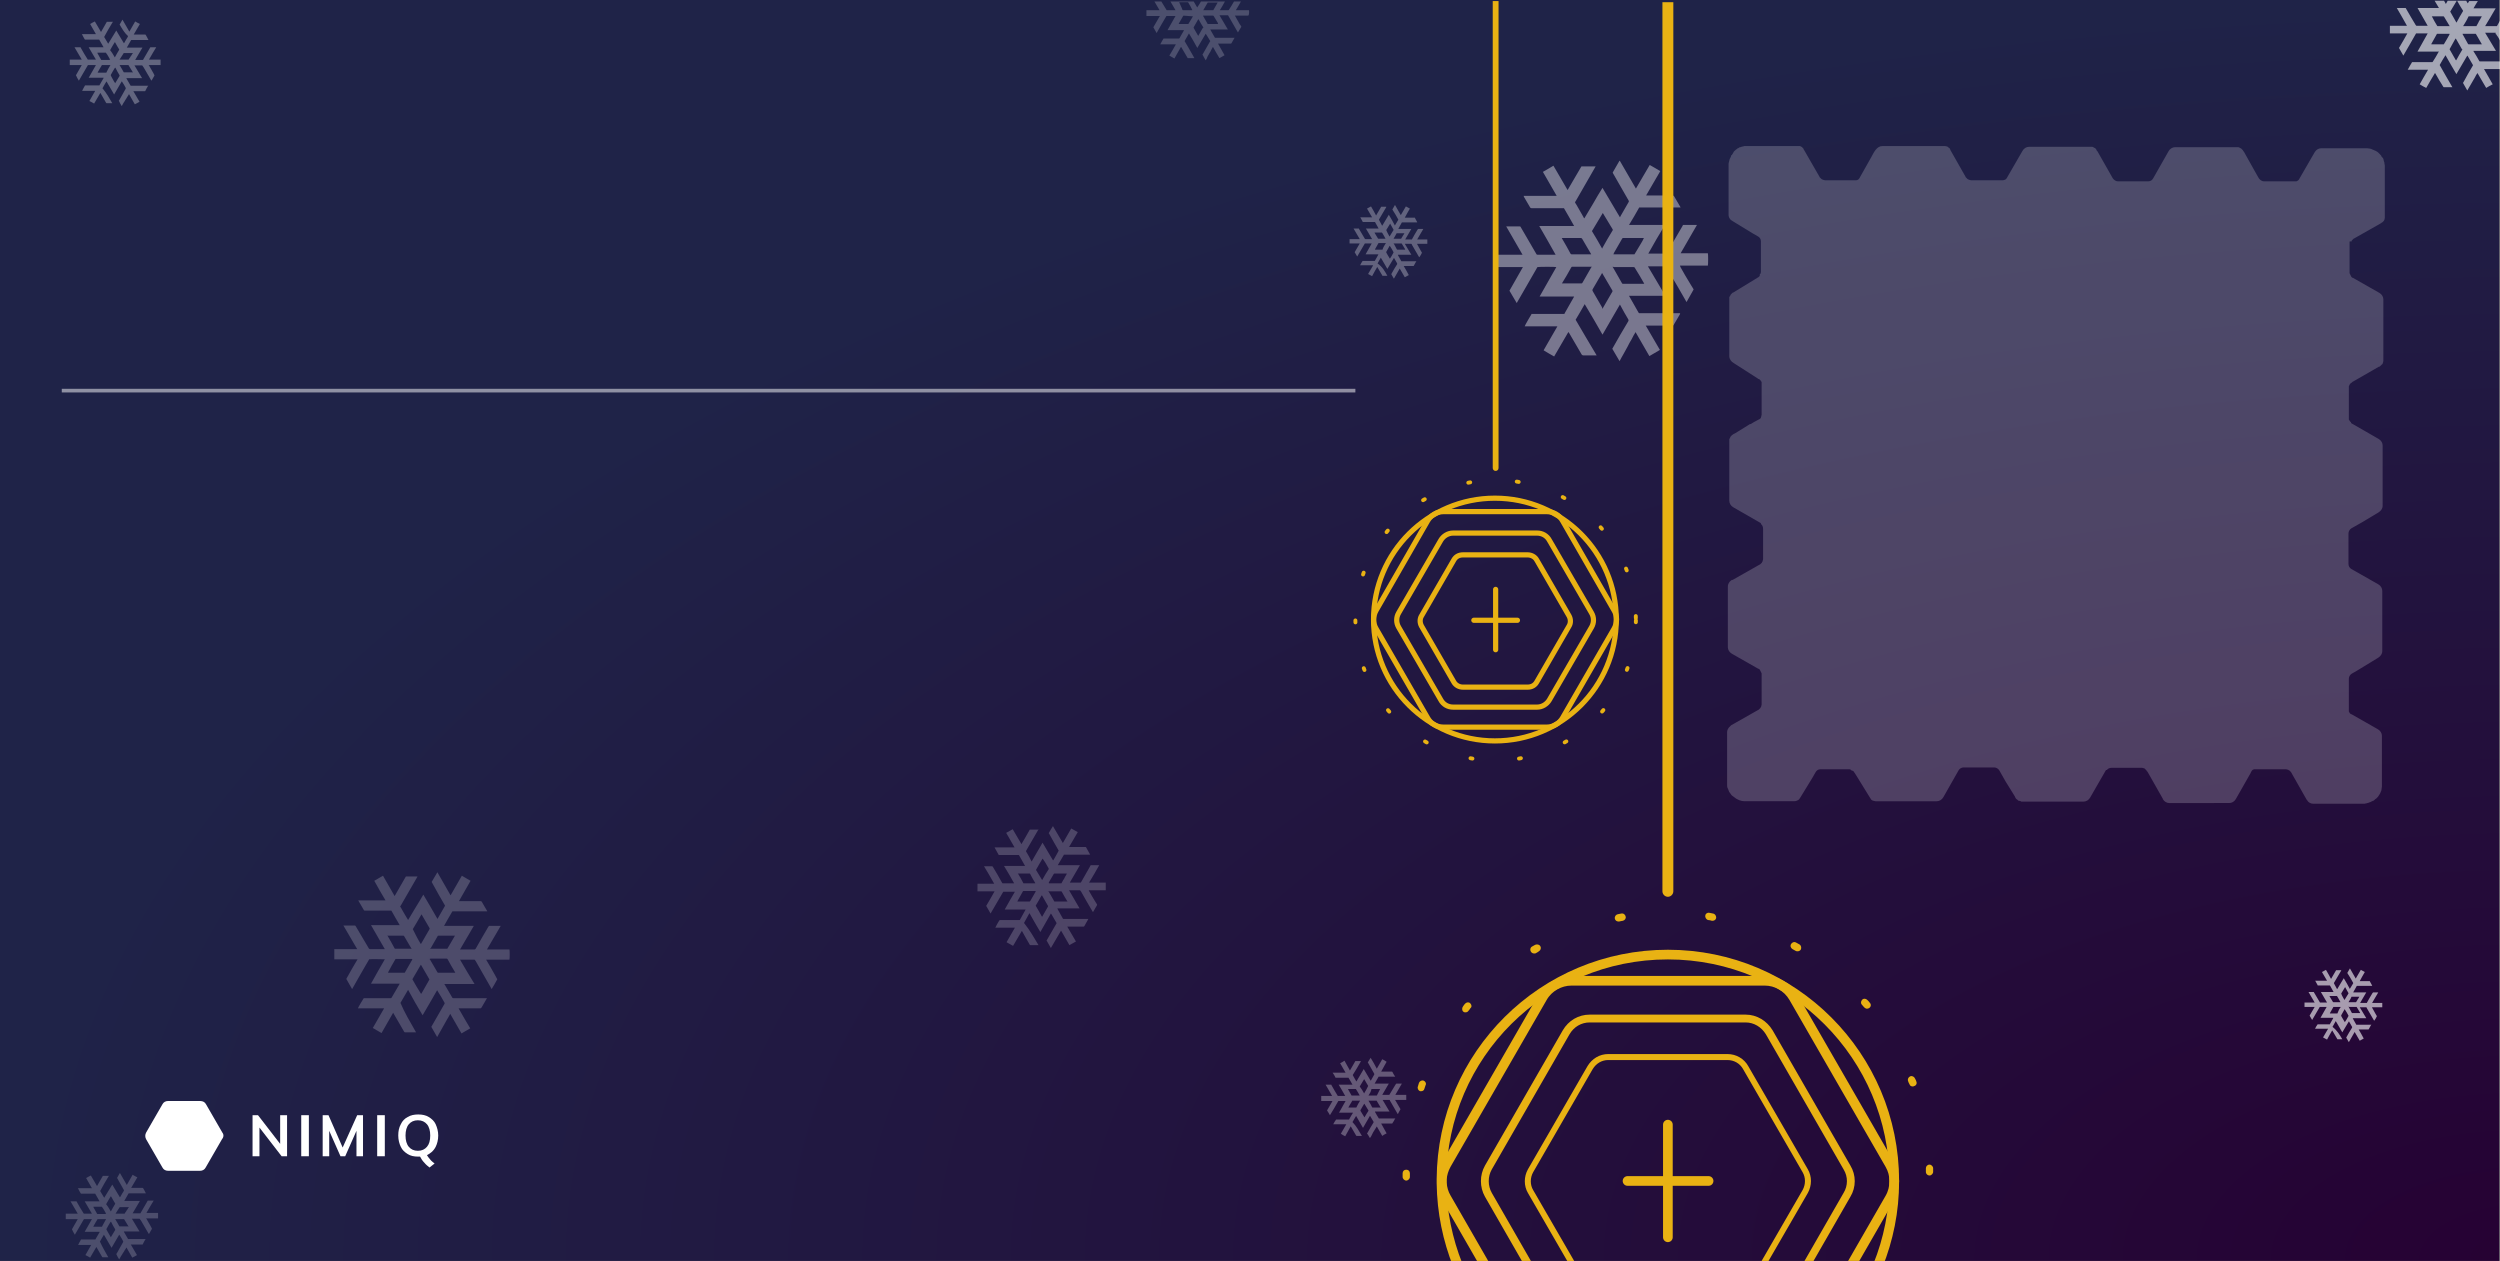 <?xml version="1.0" encoding="utf-8"?>
<!-- Generator: Adobe Illustrator 23.1.1, SVG Export Plug-In . SVG Version: 6.00 Build 0)  -->
<svg version="1.1" id="GIft_Card" xmlns="http://www.w3.org/2000/svg" xmlns:xlink="http://www.w3.org/1999/xlink" x="0px" y="0px"
	 viewBox="0 0 688 347" style="enable-background:new 0 0 688 347;" xml:space="preserve">
<rect x="0" y="0" width="688" height="347" fill="#808080" stroke="none"/>
<style type="text/css">
	.st0{fill:url(#SVGID_1_);}
	.st1{fill:#FFFFFF;}
	.st2{opacity:0.5;fill:none;stroke:#FFFFFF;enable-background:new    ;}
	.st3{opacity:0.4;}
	.st4{opacity:0.2;fill-rule:evenodd;clip-rule:evenodd;fill:#FFFFFF;enable-background:new    ;}
	.st5{fill:none;stroke:#E9B213;stroke-width:1.428;}
	.st6{fill:none;stroke:#E9B213;stroke-width:1.428;stroke-linecap:round;stroke-linejoin:round;}
	.st7{fill:none;stroke:#E9B213;stroke-width:1.073;stroke-linecap:round;stroke-linejoin:round;stroke-dasharray:0.54,12.87;}
	.st8{fill:#E9B213;}
	.st9{fill:none;stroke:#E9B213;stroke-width:2.663;stroke-linecap:round;stroke-linejoin:round;}
	.st10{fill:none;stroke:#E9B213;stroke-width:1.647;}
	.st11{fill:none;stroke:#E9B213;stroke-width:2.153;}
	.st12{fill:none;stroke:#E9B213;stroke-width:2.663;}
	.st13{opacity:0.2;}
	.st14{opacity:0.3;}
	.st15{opacity:0.6;}
</style>
<g>
	
		<radialGradient id="SVGID_1_" cx="-2493.619" cy="1887.949" r="1" gradientTransform="matrix(-688 0 0 347 -1714922 -654771.438)" gradientUnits="userSpaceOnUse">
		<stop  offset="0" style="stop-color:#260133"/>
		<stop  offset="1" style="stop-color:#1F2348"/>
	</radialGradient>
	<rect x="-0.2" class="st0" width="688" height="347"/>
	<g>
		<g>
			<path class="st1" d="M61.2,311.7l-4.5-7.8c-0.3-0.6-0.9-0.9-1.6-0.9h-8.9c-0.6,0-1.2,0.3-1.5,0.9l-4.5,7.8
				c-0.3,0.6-0.3,1.2,0,1.8l4.5,7.8c0.3,0.6,0.9,0.9,1.5,0.9h8.9c0.6,0,1.2-0.3,1.5-0.9l4.5-7.8C61.6,312.9,61.6,312.2,61.2,311.7z"
				/>
			<path class="st1" d="M77.1,306.9h1.9v11.3h-1.5l-6.1-7.9v7.9h-1.9v-11.3H71l6.1,7.9V306.9z"/>
			<path class="st1" d="M82.9,318.2v-11.3H85v11.3H82.9z"/>
			<path class="st1" d="M98.3,306.9h1.6v11.3h-1.8v-7l-3.1,7h-1.3l-3.1-7v7h-1.8v-11.3h1.6l3.9,8.9L98.3,306.9z"/>
			<path class="st1" d="M103.8,318.2v-11.3h2.1v11.3H103.8z"/>
			<path class="st1" d="M119.9,315.6c-0.6,1.2-1.6,1.9-2.4,2.3c0.1,0.2,0.6,0.9,0.9,1.2c0.3,0.4,0.7,0.7,1.2,1.1l-1.4,1.1
				c-0.5-0.4-1-0.8-1.4-1.3c-0.5-0.5-0.9-1.1-1.2-1.7c-0.1,0-0.3,0-0.5,0c-1.2,0-2.1-0.2-2.9-0.7c-0.8-0.5-1.5-1.1-1.9-2
				c-0.4-0.8-0.7-1.9-0.7-3.1s0.2-2.2,0.7-3.1c0.4-0.9,1.1-1.6,1.9-2c0.8-0.5,1.8-0.7,2.9-0.7s2.1,0.2,2.9,0.7
				c0.8,0.5,1.5,1.1,1.9,2c0.4,0.9,0.7,1.9,0.7,3.1S120.3,314.8,119.9,315.6z M112.5,315.6c0.6,0.7,1.4,1.1,2.5,1.1s1.9-0.4,2.5-1.1
				c0.6-0.7,0.9-1.7,0.9-3.1c0-1.3-0.3-2.4-0.9-3.1c-0.6-0.7-1.4-1.1-2.5-1.1s-1.9,0.4-2.5,1.1c-0.6,0.7-0.9,1.8-0.9,3.1
				S111.9,314.9,112.5,315.6z"/>
		</g>
	</g>
</g>
<line class="st2" x1="17" y1="107.5" x2="373" y2="107.5"/>
<g id="Gift_Card">
	<g class="st3">
		<path class="st1" d="M439.4,97.8c-0.1,0-0.2,0-0.3,0c-1.1,0-2.2,0-3.4,0c-0.2,0-0.3-0.1-0.4-0.2c-1.2-2-2.3-4-3.5-6
			c0-0.1-0.1-0.1-0.2-0.2c-1.3,2.2-2.6,4.5-3.9,6.7c-1-0.6-2-1.1-2.9-1.7c1.3-2.2,2.5-4.4,3.8-6.6c-0.4,0-0.7,0-1,0
			c-0.3,0-0.7,0-1,0c-0.3,0-0.7,0-1,0c-0.3,0-0.7,0-1,0c-0.3,0-0.7,0-1,0c-0.3,0-0.7,0-1,0c-0.3,0-0.7,0-1,0c-0.3,0-0.7,0-1,0
			c-0.3,0-0.7,0-1,0c0-0.2,1.7-3.1,1.9-3.4c0.5,0,1,0,1.5,0c2.4,0,4.9,0,7.3,0c0.2,0,0.3,0,0.3-0.2c0.8-1.5,1.7-2.9,2.5-4.4
			c0-0.1,0.1-0.1,0.1-0.2c-3.2,0-6.3,0-9.5,0c1.5-2.7,3.1-5.4,4.6-8.1c-0.2-0.1-4.7-0.1-5.2,0c-1.9,3.3-3.8,6.6-5.7,9.9
			c-0.7-1.1-1.3-2.3-2-3.4c1.2-2.2,2.5-4.3,3.7-6.5c-2.6,0-5.2,0-7.7,0c0-1.1,0-2.3,0-3.4c2.5,0,5,0,7.6,0c-1.5-2.6-3-5.2-4.5-7.8
			c0.1,0,0.1,0,0.2,0c1.2,0,2.3,0,3.5,0c0.2,0,0.3,0.1,0.3,0.2c1.4,2.5,2.9,4.9,4.3,7.4c0.1,0.2,0.2,0.2,0.4,0.2c1.5,0,3.1,0,4.6,0
			c0.1,0,0.2,0,0.3,0c-1.5-2.7-3-5.3-4.5-7.9c3.2,0,6.4,0,9.6,0c-0.9-1.7-1.9-3.3-2.8-4.9c-0.3,0-0.7,0-1,0c-2.6,0-5.2,0-7.9,0
			c-0.2,0-0.3-0.1-0.4-0.2c-0.6-1-1.1-1.9-1.7-2.9c0-0.1-0.1-0.2-0.1-0.3c3,0,6,0,9.1,0c-1.3-2.2-2.5-4.4-3.8-6.6
			c1-0.6,2-1.1,2.9-1.7c1.3,2.2,2.6,4.5,3.9,6.7c1.3-2.2,2.5-4.3,3.8-6.5c1.3,0,2.6,0,3.9,0c0,0.1-0.1,0.2-0.1,0.2
			c-1.8,3.1-3.6,6.3-5.4,9.4c0,0,0,0.1-0.1,0.1c-0.1,0.1-0.1,0.2,0,0.3c0.1,0.2,0.2,0.4,0.3,0.5c0.7,1.2,1.4,2.4,2,3.5
			c0,0.1,0.1,0.2,0.2,0.3c0.8-1.4,1.7-2.8,2.5-4.2c0.8-1.4,1.6-2.8,2.5-4.2c1.6,2.7,3.2,5.4,4.8,8.1c0.1-0.1,0.1-0.1,0.1-0.2
			c0.8-1.3,1.5-2.7,2.3-4c0.1-0.2,0.1-0.3,0-0.4c-1.4-2.5-2.9-5-4.3-7.5c0-0.1-0.1-0.2-0.1-0.2c0.6-1.1,1.3-2.2,1.9-3.3c0,0,0,0,0,0
			c0,0,0,0,0,0c0,0,0,0,0,0c0,0,0,0.1,0.1,0.1c1.5,2.5,2.9,5.1,4.4,7.6c0,0,0,0,0,0c0,0,0,0,0,0c1.3-2.2,2.5-4.3,3.8-6.5
			c1,0.6,2,1.1,2.9,1.7c-1.3,2.2-2.6,4.5-3.9,6.7c0.1,0,0.2,0,0.3,0c2.3,0,4.7,0,7,0c0.2,0,0.3,0.1,0.4,0.2c0.6,1,1.1,1.9,1.7,2.9
			c0,0.1,0.1,0.1,0.1,0.2c-0.7,0-1.3,0-1.9,0c-0.6,0-1.3,0-1.9,0c-0.6,0-1.3,0-1.9,0c-0.6,0-1.3,0-1.9,0c-0.6,0-1.3,0-1.9,0
			c-0.6,0-1.3,0-1.9,0c-0.9,1.6-1.8,3.2-2.8,4.8c3.3,0,6.6,0,9.9,0c-1.6,2.6-3.1,5.2-4.6,7.9c0.1,0,0.1,0,0.2,0c1.5,0,3.1,0,4.6,0
			c0.2,0,0.2-0.1,0.3-0.2c1.4-2.4,2.8-4.8,4.2-7.2c0.1-0.1,0.1-0.2,0.2-0.4c0.1-0.1,0.1-0.1,0.2-0.1c1.2,0,2.4,0,3.6,0
			c0,0,0.1,0,0.1,0c-1.5,2.6-3,5.2-4.5,7.8c2.5,0,5.1,0,7.5,0c0.1,0.2,0.1,3.1,0,3.4c-2.6,0-5.1,0-7.7,0c0.1,0.1,0.1,0.2,0.1,0.3
			c0.9,1.6,1.8,3.2,2.8,4.8c0.3,0.4,0.5,0.9,0.8,1.3c0.1,0.1,0.1,0.2,0,0.3c-0.6,1.1-1.2,2.1-1.8,3.2c0,0,0,0-0.1,0.1
			c-0.1-0.1-0.1-0.2-0.1-0.2c-1.6-2.8-3.2-5.6-4.9-8.4c-0.2-0.3-0.4-0.7-0.6-1c-0.1-0.1-0.1-0.2-0.3-0.2c-1.5,0-3,0-4.5,0
			c-0.1,0-0.1,0-0.2,0c1.6,2.7,3.2,5.4,4.8,8.1c-3.4,0-6.7,0-10,0c0,0.1,0.1,0.1,0.1,0.2c0.8,1.5,1.7,2.9,2.5,4.4
			c0.1,0.2,0.2,0.2,0.3,0.2c3.2,0,6.5,0,9.7,0c0.4,0,0.8,0,1.2,0c0.1,0,0.2,0,0.3,0c-0.1,0.1-0.1,0.2-0.1,0.3
			c-0.6,1-1.1,1.9-1.7,2.9c-0.1,0.2-0.2,0.2-0.4,0.2c-2.3,0-4.7,0-7,0c-0.1,0-0.1,0-0.3,0c1.3,2.2,2.6,4.5,3.9,6.7
			c-1,0.6-1.9,1.1-2.9,1.7c-1.3-2.2-2.5-4.4-3.8-6.6c-0.4,0.7-0.8,1.3-1.1,2c-0.4,0.7-0.8,1.3-1.1,2c-0.4,0.7-0.7,1.3-1.1,2
			c-0.4,0.6-0.7,1.3-1.1,2c-0.7-1.1-1.3-2.3-2-3.4c0-0.1,0.1-0.2,0.1-0.2c1.4-2.5,2.8-4.9,4.3-7.4c0.1-0.2,0.1-0.3,0-0.5
			c-0.8-1.3-1.5-2.6-2.2-3.9c0-0.1-0.1-0.1-0.1-0.2c-1.6,2.8-3.2,5.5-4.8,8.3c-1.6-2.8-3.2-5.6-4.9-8.4c-0.8,1.5-1.7,2.9-2.5,4.3
			C435.5,91.2,437.4,94.5,439.4,97.8z M440.9,68.4c0.1-0.1,0.1-0.1,0.1-0.2c0.9-1.6,1.8-3.2,2.8-4.8c0.1-0.1,0-0.2,0-0.3
			c-0.9-1.4-1.7-2.9-2.6-4.3c0-0.1-0.1-0.1-0.1-0.2c-1,1.7-2,3.3-3,5C439.1,65.2,440,66.8,440.9,68.4z M441,85
			c0-0.1,0.1-0.1,0.1-0.2c0.9-1.5,1.7-3,2.6-4.5c0.1-0.1,0.1-0.2,0-0.4c-0.9-1.5-1.8-3.1-2.7-4.6c0-0.1-0.1-0.1-0.1-0.2
			c-0.1,0.1-0.1,0.2-0.1,0.2c-0.8,1.4-1.7,2.9-2.5,4.3c-0.1,0.2-0.1,0.3,0,0.5c0.9,1.5,1.7,3,2.6,4.5C440.9,84.9,441,84.9,441,85z
			 M443.8,73.4c0,0.1,0,0.1,0.1,0.2c0.8,1.5,1.7,2.9,2.5,4.4c0.1,0.1,0.1,0.1,0.3,0.1c1.9,0,3.7,0,5.6,0c0.1,0,0.1,0,0.2,0
			c-0.1-0.1-0.1-0.2-0.1-0.2c-0.8-1.4-1.6-2.8-2.5-4.2c-0.1-0.2-0.2-0.2-0.4-0.2c-1.8,0-3.6,0-5.4,0C444,73.4,443.9,73.4,443.8,73.4
			z M438.1,73.4c-0.1,0-0.1,0-0.2,0c-1.7,0-3.5,0-5.2,0c-0.1,0-0.2,0-0.3,0.2c-0.8,1.4-1.6,2.9-2.5,4.3c0,0,0,0.1-0.1,0.1
			c0.1,0,0.1,0,0.2,0c1.7,0,3.4,0,5.2,0c0.2,0,0.2-0.1,0.3-0.2c0.8-1.4,1.6-2.8,2.4-4.2C438,73.5,438,73.5,438.1,73.4z M444,70
			c2,0,3.9,0,5.8,0c0.3-0.5,0.6-1,0.9-1.5c0.3-0.5,0.6-1,0.9-1.5c0.3-0.5,0.6-1,0.8-1.5c-0.1,0-0.1,0-0.2,0c-1.8,0-3.7,0-5.5,0
			c-0.2,0-0.2,0.1-0.3,0.2c-0.8,1.3-1.5,2.7-2.3,4C444.1,69.8,444.1,69.9,444,70z M437.9,70c0-0.1-0.1-0.1-0.1-0.2
			c-0.8-1.4-1.6-2.7-2.4-4.1c-0.1-0.1-0.2-0.2-0.3-0.2c-1.7,0-3.4,0-5.1,0c-0.1,0-0.1,0-0.2,0c0,0.1,0.1,0.1,0.1,0.2
			c0.8,1.4,1.6,2.7,2.3,4.1c0.1,0.1,0.2,0.2,0.3,0.2c1.7,0,3.4,0,5.1,0C437.7,70,437.8,70,437.9,70z"/>
	</g>
	<path id="STAMP" class="st4" d="M646.6,66.6V75c0,0.1,0,0.3,0.1,0.4l0,0c0.1,0.2,0.2,0.4,0.3,0.6c0,0.1,0.1,0.1,0.1,0.2
		c0.1,0.1,0.1,0.1,0.1,0.1l0,0c0.1,0.1,0.3,0.2,0.4,0.2l7.2,4.1c0.7,0.4,1.1,1.1,1.1,1.8v16.9c0,0.2-0.1,0.5-0.2,0.7
		c0,0,0,0.1,0,0.1c0,0,0,0,0,0c0,0,0,0.1-0.1,0.1l0,0c0,0,0,0.1-0.1,0.1c0,0-0.1,0-0.1,0.1l-0.1,0.1c-0.1,0.1-0.1,0.1-0.1,0.1
		c0,0,0,0,0,0c-0.1,0.1-0.2,0.1-0.2,0.2c0,0-0.1,0.1-0.2,0.1c0,0,0,0,0,0l0,0c0,0-0.1,0-0.1,0l-7.3,4.2c0,0-0.1,0-0.1,0.1
		c0,0,0,0-0.1,0.1c0,0-0.1,0.1-0.2,0.1l0,0c0,0-0.1,0.1-0.1,0.1c0,0,0,0-0.1,0.1c0,0-0.1,0.1-0.1,0.1c0,0.1-0.1,0.2-0.1,0.2
		c0,0-0.1,0.1-0.1,0.2l0,0c0,0.1,0,0.1-0.1,0.2c0,0.1,0,0.2,0,0.3v8.4c0,0.1,0,0.1,0,0.2c0,0.1,0,0.1,0,0.2c0,0,0,0.1,0,0.1
		c0,0,0.1,0.1,0.1,0.1l0,0c0,0,0,0.1,0.1,0.1c0,0,0,0.1,0,0.1c0,0.1,0.1,0.1,0.1,0.1l0,0c0,0.1,0.1,0.2,0.2,0.2c0,0,0,0,0,0
		c0.1,0.1,0.1,0.1,0.1,0.1c0,0,0,0,0,0.1l0,0c0,0,0,0,0,0.1c0,0,0.1,0.1,0.1,0.1c0,0,0.1,0,0.2,0.1l7.3,4.2c0.7,0.4,1.1,1.1,1.1,1.8
		v16.6c0,0.8-0.5,1.4-1.1,1.8l-4.5,2.7l-3,1.7c-0.5,0.3-0.8,0.9-0.8,1.4v8.4c0,0.6,0.3,1.1,0.8,1.4l7.4,4.2c0.7,0.4,1.1,1.1,1.1,1.8
		v16.6c0,0.8-0.5,1.4-1.1,1.8l-5.9,3.6l-1.4,0.8c-0.5,0.3-0.8,0.9-0.8,1.4v8.5v0c0,0.1,0,0.1,0,0.2l0,0c0,0,0,0.1,0,0.1l0,0v0.1l0,0
		c0,0,0,0,0,0.1c0,0.1,0.1,0.1,0.1,0.2c0.1,0.1,0.1,0.1,0.1,0.2l0,0c0.1,0.1,0.2,0.2,0.2,0.2c0,0,0,0,0,0l0,0
		c0.1,0.1,0.3,0.2,0.4,0.2l7.2,4.1c0.7,0.4,1.1,1.1,1.1,1.8v13.5c0,0.1,0,0.3,0,0.4c0,0.3-0.1,0.5-0.1,0.8l0,0l0,0
		c0,0.3-0.1,0.5-0.2,0.7c-0.1,0.3-0.2,0.5-0.4,0.8c-0.1,0.1-0.1,0.2-0.2,0.3c-0.1,0.1-0.1,0.2-0.2,0.3l0,0c0,0-0.1,0.1-0.1,0.1
		c0,0-0.1,0.1-0.1,0.1c-0.1,0.1-0.2,0.2-0.3,0.3c-0.1,0-0.1,0.1-0.2,0.1c-0.1,0.1-0.2,0.2-0.3,0.3c-0.1,0.1-0.2,0.1-0.3,0.2
		c0,0-0.1,0-0.1,0l0,0c0,0-0.1,0.1-0.2,0.1c0,0-0.1,0-0.2,0.1c-0.2,0.1-0.3,0.2-0.5,0.2c-0.2,0.1-0.4,0.2-0.6,0.2l0,0
		c-0.1,0-0.2,0.1-0.3,0.1c-0.1,0-0.1,0-0.1,0c-0.1,0-0.2,0.1-0.4,0.1l0,0c-0.1,0-0.2,0-0.3,0h-13.8c-0.7,0-1.4-0.4-1.7-1
		c0,0,0,0,0,0l0,0c0,0-0.1-0.1-0.1-0.1l-4.2-7.4c0-0.1-0.1-0.2-0.2-0.3c-0.1-0.1-0.1-0.1-0.2-0.2l0,0c-0.1-0.1-0.1-0.1-0.2-0.2
		c0,0-0.1,0-0.1,0c-0.1-0.1-0.2-0.2-0.4-0.2l0,0c-0.1,0-0.3-0.1-0.4-0.1h-8.4c-0.1,0-0.2,0-0.2,0c-0.1,0-0.3,0-0.4,0.1l0,0
		c-0.1,0-0.1,0.1-0.2,0.1c0,0-0.1,0.1-0.1,0.1c-0.1,0.1-0.2,0.2-0.2,0.3l0,0l0,0c-0.1,0.1-0.2,0.3-0.2,0.4l-4.1,7.2
		c-0.4,0.7-1.1,1.1-1.8,1.1H597c-0.7,0-1.4-0.4-1.8-1.1c0,0,0-0.1,0-0.1l0,0c0,0,0,0,0,0l-4.2-7.4c0,0,0-0.1-0.1-0.1
		c0,0,0,0-0.1-0.1c0,0-0.1-0.1-0.1-0.2l0,0c0,0-0.1-0.1-0.1-0.1c0,0,0,0-0.1-0.1c0,0-0.1-0.1-0.1-0.1c0,0-0.1,0-0.1-0.1
		c-0.1-0.1-0.2-0.2-0.4-0.2l0,0c-0.1,0-0.3-0.1-0.4-0.1h-8.4c-0.5,0-1,0.2-1.3,0.6c0,0,0,0-0.1,0l0,0c0,0,0,0-0.1,0
		c0,0-0.1,0.1-0.1,0.1c0,0,0,0.1-0.1,0.2l-4.2,7.3c-0.4,0.7-1.1,1.1-1.8,1.1h-16.6c-0.1,0-0.2,0-0.3,0h-0.1h-0.1
		c-0.1,0-0.1,0-0.2-0.1l0,0c-0.1,0-0.1-0.1-0.3-0.1h-0.1l0,0l0,0c0,0,0,0-0.1,0s-0.1-0.1-0.2-0.1c0,0,0,0-0.1-0.1
		c-0.1-0.1-0.2-0.2-0.4-0.3c0,0,0,0,0,0c-0.1-0.1-0.2-0.2-0.2-0.3l0,0l0,0c-0.1-0.1-0.2-0.3-0.2-0.4l-2.6-4.2l-1.7-3
		c-0.3-0.5-0.9-0.8-1.4-0.8h-8.4c-0.6,0-1.1,0.3-1.4,0.8l-4.2,7.4c-0.4,0.7-1.1,1.1-1.8,1.1h-16.5c-0.1,0-0.1,0-0.2,0
		c-0.1,0-0.1,0-0.1,0l0,0c0,0,0,0-0.1,0l0,0c-0.1,0-0.3-0.1-0.4-0.1c0,0,0,0-0.1,0c-0.1-0.1-0.2-0.1-0.3-0.1
		c-0.1-0.1-0.2-0.1-0.3-0.2c-0.1-0.1-0.2-0.2-0.2-0.3l0,0l0,0c-0.1-0.1-0.1-0.2-0.2-0.3l-3.7-6l-0.5-0.8c-0.1-0.1-0.2-0.2-0.2-0.3
		c0,0,0-0.1-0.1-0.1c0,0,0,0,0,0c0,0-0.1-0.1-0.1-0.1l0,0c0,0-0.1-0.1-0.1-0.1c0,0-0.1,0-0.1,0c0,0-0.1,0-0.1,0l0,0
		c-0.1,0-0.1-0.1-0.1-0.1c0,0-0.1,0-0.1,0c0,0-0.1,0-0.1-0.1l0,0c0,0-0.1-0.1-0.1-0.1c-0.1,0-0.2-0.1-0.3-0.1H501
		c-0.6,0-1.1,0.3-1.4,0.9l-0.8,1.4l-3.3,5.4l0,0c-0.1,0.2-0.3,0.4-0.4,0.6c-0.4,0.3-0.8,0.5-1.4,0.5h-13.6c-0.5,0-1-0.1-1.5-0.3
		c-0.1-0.1-0.3-0.1-0.4-0.2c-0.1-0.1-0.3-0.1-0.4-0.2c-0.1-0.1-0.3-0.2-0.4-0.3c-0.1-0.1-0.3-0.2-0.4-0.3c-0.1-0.1-0.3-0.2-0.4-0.3
		c-0.1-0.1-0.2-0.2-0.3-0.4c-0.1-0.1-0.2-0.3-0.3-0.4c-0.1-0.1-0.2-0.2-0.2-0.4c-0.1-0.2-0.2-0.3-0.2-0.5l0,0
		c-0.1-0.1-0.1-0.3-0.2-0.4l0,0c-0.1-0.2-0.1-0.5-0.1-0.8l0,0c0-0.1,0-0.1,0-0.2c0-0.1,0-0.2,0-0.2l0,0l0,0c0-0.1,0-0.2,0-0.3v-13.8
		c0-0.5,0.2-0.9,0.5-1.3c0.2-0.2,0.4-0.4,0.5-0.5c0,0,0,0,0,0l0,0c0,0,0.1-0.1,0.1-0.1l7.4-4.2c0.1,0,0.2-0.1,0.3-0.2
		c0.1-0.1,0.1-0.1,0.2-0.2l0,0c0.1-0.1,0.1-0.1,0.2-0.2c0,0,0-0.1,0-0.1c0.1-0.1,0.2-0.2,0.2-0.4l0,0c0-0.1,0.1-0.3,0.1-0.4v-8.4
		c0-0.1,0-0.3-0.1-0.4l0,0c-0.1-0.2-0.2-0.4-0.3-0.6c0-0.1-0.1-0.1-0.1-0.2c-0.1-0.1-0.1-0.1-0.1-0.1l0,0c-0.1-0.1-0.3-0.2-0.4-0.2
		l-7.2-4.1c-0.7-0.4-1.1-1.1-1.1-1.8v-16.7c0-0.5,0.2-0.9,0.5-1.3c0.2-0.2,0.4-0.4,0.6-0.5c0,0,0,0,0.1,0l0,0c0,0,0,0,0.1,0l7.4-4.2
		c0.1,0,0.2-0.1,0.3-0.2c0.1-0.1,0.1-0.1,0.2-0.2l0,0c0.1-0.1,0.1-0.1,0.2-0.2c0,0,0,0,0-0.1c0.1-0.1,0.2-0.2,0.2-0.4l0,0
		c0-0.1,0.1-0.3,0.1-0.4v-8.4c0-0.5-0.2-1-0.6-1.3c0,0,0,0,0-0.1l0,0c0,0,0,0,0-0.1c0,0-0.1-0.1-0.1-0.1c0,0-0.1,0-0.2-0.1l-7.3-4.2
		c-0.7-0.4-1.1-1.1-1.1-1.8v-16.6c0-0.1,0-0.2,0-0.3c0,0,0,0,0,0c0-0.1,0-0.2,0.1-0.2l0,0c0,0,0-0.1,0.1-0.1c0,0,0,0,0-0.1
		c0-0.1,0.1-0.2,0.1-0.2c0,0,0,0,0-0.1c0,0,0.1-0.1,0.1-0.1c0,0,0,0,0.1-0.1c0.1-0.1,0.1-0.2,0.2-0.2c0,0,0.1-0.1,0.1-0.1
		c0.1-0.1,0.2-0.1,0.3-0.2l0,0l0,0c0.1-0.1,0.3-0.2,0.4-0.2l4.2-2.6c0,0,0,0,0.1,0l0,0c0,0,0,0,0.1,0l0.8-0.5l1.3-0.7
		c0.1-0.1,0.3-0.1,0.4-0.2l0,0c0.1-0.1,0.1-0.1,0.2-0.2c0.1-0.1,0.1-0.1,0.1-0.2l0,0c0-0.1,0.1-0.2,0.1-0.3c0,0,0,0,0-0.1
		c0,0,0,0,0-0.1c0,0,0-0.1,0.1-0.1l0,0c0,0,0-0.1,0-0.1c0,0,0,0,0-0.1c0-0.1,0-0.1,0-0.2v-8.4c0-0.1,0-0.2,0-0.3c0,0,0-0.1,0-0.1
		c0,0,0,0,0,0c0,0,0-0.1-0.1-0.1c0,0,0,0,0,0c0,0,0,0,0,0l0,0c0,0-0.1-0.1-0.1-0.1c0,0,0,0,0,0c0,0,0-0.1,0-0.1c0,0-0.1,0-0.1-0.1
		c0-0.1-0.1-0.1-0.1-0.1c0,0,0,0,0,0c0-0.1-0.1-0.1-0.2-0.2l0,0c-0.1,0-0.1-0.1-0.2-0.1c0,0,0,0-0.1,0c0,0,0,0-0.1-0.1l-6.7-4.3
		c-0.7-0.4-1.2-1.1-1.2-1.9V82.2c0-0.1,0-0.2,0-0.3c0,0,0-0.1,0-0.1l0,0c0-0.1,0.1-0.2,0.1-0.2c0,0,0.1-0.1,0.1-0.1
		c0.1-0.1,0.1-0.2,0.1-0.2c0,0,0,0,0-0.1c0.2-0.3,0.5-0.5,0.7-0.7c0,0,0.1,0,0.1,0l0,0c0,0,0,0,0,0l5.9-3.6l0.8-0.5
		c0.1,0,0.2-0.1,0.3-0.2c0.1-0.1,0.2-0.1,0.2-0.2l0,0c0-0.1,0.1-0.1,0.1-0.1c0,0,0-0.1,0-0.1c0,0,0-0.1,0-0.1l0,0c0,0,0,0,0-0.1
		c0,0,0,0,0-0.1c0-0.1,0.1-0.1,0.1-0.1s0.1-0.1,0.1-0.1c0-0.1,0.1-0.3,0.1-0.4v-8.5c0-0.6-0.3-1.1-0.9-1.4l-1.4-0.8l-5.4-3.3l0,0
		c-0.2-0.1-0.4-0.3-0.6-0.4c-0.4-0.4-0.6-0.9-0.6-1.4V45.4c0-0.3,0-0.5,0.1-0.8c0.1-0.3,0.1-0.5,0.2-0.8c0.1-0.1,0.1-0.3,0.2-0.4
		c0-0.1,0.1-0.1,0.1-0.2c0-0.1,0.1-0.2,0.1-0.3l0,0c0,0,0-0.1,0-0.1c0,0,0-0.1,0.1-0.1l0,0c0,0,0,0,0.1,0c0-0.1,0.1-0.1,0.1-0.2l0,0
		c0.1-0.1,0.1-0.2,0.2-0.3c0-0.1,0.1-0.1,0.1-0.2c0,0,0-0.1,0.1-0.1c0,0,0,0,0-0.1c0.1-0.1,0.2-0.3,0.4-0.4c0,0,0.1-0.1,0.1-0.1
		c0,0,0.1,0,0.1-0.1c0,0,0,0,0,0c0-0.1,0.1-0.1,0.2-0.1l0,0c0,0,0.1-0.1,0.1-0.1c0,0,0.1,0,0.1-0.1c0,0,0.1-0.1,0.1-0.1l0,0
		c0,0,0.1,0,0.1,0c0.1,0,0.1-0.1,0.2-0.1c0.1-0.1,0.2-0.1,0.3-0.2c0,0,0.1,0,0.1,0c0,0,0.1,0,0.1,0c0.2-0.1,0.5-0.2,0.7-0.2l0,0
		c0.1,0,0.2-0.1,0.3-0.1s0.1,0,0.1,0l0,0c0.1,0,0.2,0,0.3,0l0,0c0.1,0,0.2,0,0.2,0c0.1,0,0.2,0,0.3,0h13.8c0.1,0,0.2,0,0.3,0
		c0,0,0.1,0,0.2,0c0,0,0.1,0,0.1,0l0,0c0.1,0,0.1,0,0.1,0l0,0l0,0c0,0,0.1,0.1,0.2,0.1c0,0,0,0,0,0c0,0,0.1,0,0.1,0.1
		c0,0,0.1,0,0.1,0c0,0,0.1,0,0.1,0.1c0.1,0,0.1,0.1,0.2,0.2c0,0,0.1,0.1,0.1,0.1l0,0l0,0c0.1,0.1,0.2,0.2,0.2,0.3c0,0,0,0.1,0,0.1
		l0,0l0,0c0,0.1,0.1,0.1,0.1,0.1l4.2,7.3c0,0.1,0.1,0.2,0.2,0.3c0.1,0.1,0.1,0.1,0.2,0.2l0,0c0.1,0.1,0.1,0.1,0.2,0.2
		c0,0,0.1,0,0.1,0c0.1,0.1,0.2,0.2,0.4,0.2l0,0c0.1,0,0.3,0.1,0.4,0.1h8.4c0.1,0,0.2,0,0.2,0c0.1,0,0.3,0,0.4-0.1l0,0
		c0.1,0,0.1-0.1,0.2-0.1c0,0,0.1,0,0.1-0.1c0.1-0.1,0.2-0.2,0.3-0.4c0-0.1,0.1-0.1,0.1-0.2l3.1-5.5c0.7-1.3,1.5-3,3-3l0,0h16.9
		c0.1,0,0.2,0,0.3,0h0.1l0,0l0,0c0.2,0,0.3,0.1,0.5,0.1l0,0l0,0c0.1,0,0.2,0.1,0.2,0.1c0,0,0,0,0,0c0.1,0,0.1,0.1,0.1,0.1l0.1,0.1
		l0,0c0,0,0,0,0,0l0,0c0,0,0.1,0,0.1,0c0.1,0.1,0.1,0.1,0.2,0.2c0.1,0.1,0.2,0.2,0.2,0.3c0,0,0,0.1,0,0.1l0,0c0,0,0,0,0,0l4.2,7.4
		c0,0.1,0.1,0.2,0.2,0.3c0.1,0.1,0.1,0.1,0.2,0.2l0,0c0.1,0.1,0.1,0.1,0.2,0.2c0,0,0.1,0,0.1,0c0.1,0.1,0.2,0.2,0.4,0.2l0,0
		c0.1,0,0.3,0.1,0.4,0.1h8.4c0.1,0,0.1,0,0.2,0c0.1,0,0.1,0,0.2,0s0.1,0,0.1,0l0,0c0.1,0,0.2-0.1,0.3-0.1c0,0,0,0,0.1,0
		c0.1,0,0.1-0.1,0.1-0.1c0,0,0.1,0,0.1,0c0,0,0.1,0,0.1-0.1l0,0c0.1,0,0.1-0.1,0.2-0.2c0,0,0,0,0,0l0,0c0.1-0.1,0.2-0.3,0.3-0.5
		l4.1-7.1c0.4-0.7,1.1-1.1,1.8-1.1h16.9c0.1,0,0.2,0,0.3,0h0.1c0.1,0,0.1,0,0.1,0l0,0c0.1,0,0.2,0.1,0.3,0.1c0,0,0.1,0.1,0.1,0.1
		c0.1,0.1,0.2,0.1,0.3,0.1c0,0,0.1,0.1,0.1,0.1c0.1,0,0.1,0.1,0.1,0.1l0,0c0.1,0.1,0.1,0.1,0.2,0.2c0,0,0,0,0,0.1
		c0,0,0.1,0.1,0.1,0.1l0,0c0,0,0,0.1,0,0.1c0,0,0,0.1,0.1,0.1c0,0,0,0.1,0.1,0.1l2.5,4.4l1.7,3c0.3,0.5,0.9,0.9,1.4,0.9h8.4
		c0.6,0,1.1-0.3,1.4-0.9l4.2-7.4c0.4-0.7,1.1-1.1,1.8-1.1h16.9c0.1,0,0.2,0,0.3,0h0.1c0.1,0,0.1,0,0.1,0l0,0c0.1,0,0.2,0.1,0.3,0.1
		c0,0,0.1,0.1,0.1,0.1c0.1,0.1,0.2,0.1,0.3,0.1c0,0,0.1,0.1,0.1,0.1c0,0,0.1,0.1,0.1,0.1l0,0c0.1,0.1,0.1,0.1,0.2,0.2
		c0,0,0,0,0.1,0.1c0,0,0.1,0.1,0.1,0.1l0,0c0,0,0,0.1,0,0.1c0,0,0,0.1,0.1,0.1c0,0,0,0.1,0.1,0.1l3.3,5.9l0.8,1.4
		c0.3,0.5,0.9,0.9,1.4,0.9h8.5h0c0.1,0,0.1,0,0.2,0l0,0c0,0,0.1,0,0.1,0l0,0h0.1h0.1c0.1,0,0.1-0.1,0.2-0.1c0,0,0,0,0,0
		c0.1-0.1,0.2-0.1,0.3-0.2l0,0c0.1-0.1,0.1-0.1,0.1-0.1l0,0c0.1-0.1,0.2-0.3,0.3-0.5l4.1-7.1c0.4-0.7,1.1-1.1,1.8-1.1H651
		c0.1,0,0.2,0,0.4,0c0.3,0,0.5,0.1,0.8,0.1l0,0c0.1,0,0.3,0.1,0.4,0.1c0.1,0,0.1,0.1,0.2,0.1c0.1,0.1,0.3,0.1,0.5,0.2
		c0.1,0.1,0.3,0.1,0.4,0.2c0,0,0,0,0.1,0l0,0c0,0,0.1,0.1,0.1,0.1c0.1,0,0.2,0.1,0.2,0.1c0.1,0.1,0.2,0.1,0.3,0.2l0,0
		c0,0,0.1,0.1,0.1,0.1c0,0,0,0,0,0c0.1,0.1,0.3,0.3,0.4,0.4c0,0,0.1,0.1,0.1,0.1c0,0,0,0.1,0.1,0.1c0.1,0.1,0.3,0.3,0.3,0.5l0,0
		c0,0.1,0.1,0.1,0.1,0.1l0,0c0,0,0.1,0.1,0.1,0.1c0,0,0,0.1,0.1,0.1l0,0c0,0,0.1,0.1,0.1,0.1c0,0,0,0,0,0c0,0.1,0,0.1,0.1,0.2
		c0,0,0,0,0,0c0,0,0,0.1,0,0.1c0.1,0.1,0.1,0.3,0.1,0.4c0,0.1,0.1,0.2,0.1,0.3c0,0.1,0.1,0.2,0.1,0.3c0,0.1,0,0.1,0,0.2
		c0,0,0,0,0,0.1c0,0.1,0.1,0.2,0.1,0.4l0,0c0,0.1,0,0.2,0,0.3v13.8c0,0.1,0,0.2,0,0.3c0,0,0,0,0,0.1c0,0.1-0.1,0.2-0.1,0.4l0,0
		c0,0,0,0.1,0,0.1c0,0,0,0,0,0l0,0c0,0-0.1,0.1-0.1,0.1c0,0,0,0,0,0c0,0,0,0,0,0.1c-0.2,0.2-0.4,0.5-0.7,0.6c0,0,0,0,0,0l0,0
		c0,0-0.1,0.1-0.1,0.1l-7.4,4.2c-0.1,0-0.2,0.1-0.3,0.2c-0.1,0.1-0.1,0.1-0.2,0.2l0,0c-0.1,0.1-0.1,0.1-0.2,0.2
		c0,0.1-0.1,0.2-0.1,0.3c0,0,0,0,0,0l0,0C646.6,66.3,646.6,66.5,646.6,66.6C646.6,66.6,646.6,66.6,646.6,66.6z"/>
	<g id="BAUBLE_S">
		<g>
			<path class="st5" d="M400.1,154.1L400.1,154.1c0.5-0.9,1.4-1.4,2.5-1.4h17.8c1,0,2,0.5,2.5,1.4c0,0,0,0,0,0l8.9,15.4l0,0
				c0.5,0.9,0.5,2,0,2.8l0,0l-8.9,15.4l0,0c-0.5,0.9-1.4,1.4-2.5,1.4h-17.8c-1,0-2-0.5-2.5-1.4h0l-8.9-15.4c0,0,0,0,0,0
				c-0.5-0.9-0.5-2,0-2.8l0,0L400.1,154.1z"/>
			<path class="st5" d="M396.5,148.7L396.5,148.7c0.7-1.2,2-2,3.4-2H423c1.4,0,2.7,0.7,3.4,2l0,0l11.6,20l0,0c0.7,1.2,0.7,2.7,0,3.9
				l0,0l-11.6,20v0c-0.7,1.2-2,2-3.4,2h-23.1c-1.4,0-2.7-0.7-3.4-2l0,0l-11.6-20l0,0c-0.7-1.2-0.7-2.7,0-3.9l0,0L396.5,148.7z"/>
			<path class="st5" d="M392.9,143.3L392.9,143.3c0.9-1.5,2.5-2.5,4.3-2.5h28.5c1.8,0,3.4,0.9,4.3,2.5l0,0l14.2,24.7c0,0,0,0,0,0
				c0.9,1.5,0.9,3.4,0,5l0,0L430,197.6v0c-0.9,1.5-2.5,2.5-4.3,2.5h-28.5c-1.8,0-3.4-0.9-4.3-2.5l0,0L378.7,173
				c-0.9-1.5-0.9-3.4,0-5l0,0L392.9,143.3z"/>
			<path class="st6" d="M411.6,178.8v-16.6"/>
			<path class="st6" d="M405.6,170.7h12"/>
			<circle class="st5" cx="411.4" cy="170.5" r="33.4"/>
			<circle class="st7" cx="411.6" cy="170.7" r="38.6"/>
		</g>
		<path class="st8" d="M412.4,0.3v128.5c0,0.5-0.4,0.8-0.8,0.8c-0.5,0-0.8-0.4-0.8-0.8V0.3H412.4z"/>
	</g>
	<g id="BAUBLE_L">
		<path class="st8" d="M460.5,0.6v244.7c0,0.8-0.7,1.5-1.5,1.5s-1.5-0.7-1.5-1.5V0.6H460.5z"/>
		<g>
			<path class="st9" d="M459,340.5v-31"/>
			<path class="st9" d="M447.9,325h22.3"/>
			<path class="st10" d="M485,348.3l11.8-20.4c1-1.8,1-4,0-5.7l-16.4-28.4h0c-1-1.8-2.9-2.9-5-2.9h-32.8c-2.1,0-3.9,1.1-5,2.9
				l-16.4,28.4c-1,1.8-1,4,0,5.7l11.8,20.4"/>
			<path class="st11" d="M497.1,348.3l11.2-19.5c1.4-2.3,1.4-5.2,0-7.5l-21.4-37.2c-1.4-2.3-3.8-3.8-6.5-3.8h-42.9
				c-2.7,0-5.1,1.4-6.5,3.8h0l-21.4,37.2c-1.3,2.3-1.3,5.2,0,7.5l11.2,19.5"/>
			<path class="st12" d="M509.4,348.3l10.7-18.6c0.8-1.4,1.2-3,1.2-4.6c0,0,0-0.1,0-0.1c0-1.6-0.4-3.1-1.2-4.5l-26.5-46
				c-1.7-2.9-4.7-4.6-8-4.6h-53.1c-3.3,0-6.4,1.8-8,4.6l-26.5,46c-0.7,1.3-1.1,2.6-1.2,4c0,0.1,0,0.1,0,0.2c0,0,0,0.1,0,0.1
				c0,0.3,0,0.6,0,0.8v0c0,0,0,0,0,0c0.1,1.4,0.5,2.8,1.2,4l10.7,18.6"/>
			<path class="st12" d="M516.8,348.3c2.9-7.2,4.5-15,4.5-23.2c0,0,0-0.1,0-0.1c0-34.4-27.9-62.3-62.3-62.3
				c-34.3,0-62.1,27.6-62.3,61.8c0,0.1,0,0.1,0,0.2c0,0,0,0.1,0,0.1c0,0.1,0,0.1,0,0.2c0,0.2,0,0.4,0,0.6v0c0,0,0,0,0,0
				c0.1,8,1.7,15.6,4.5,22.6"/>
			<path class="st8" d="M387,321.9L387,321.9c-0.6,0-1,0.4-1,1v1c0,0.5,0.5,1,1,1h0c0.5,0,1-0.5,1-1v-1
				C388,322.3,387.6,321.9,387,321.9z M532,321.5c0-0.5-0.5-1-1-1c-0.6,0-1,0.5-1,1c0,0.3,0,0.7,0,1c0,0.6,0.5,1,1,1c0,0,0,0,0,0
				c0.5,0,1-0.5,1-1C532,322.2,532,321.8,532,321.5z M391.8,297.4c-0.5-0.2-1.1,0.1-1.3,0.6c-0.1,0.3-0.2,0.6-0.3,1
				c-0.2,0.5,0.1,1.1,0.6,1.3c0.1,0,0.2,0,0.3,0c0.4,0,0.8-0.2,0.9-0.7c0.1-0.3,0.2-0.6,0.3-0.9
				C392.6,298.2,392.3,297.6,391.8,297.4z M527.4,297.7c-0.1-0.3-0.2-0.6-0.4-0.9c-0.2-0.5-0.8-0.8-1.3-0.6
				c-0.5,0.2-0.8,0.8-0.6,1.3c0.1,0.3,0.2,0.6,0.4,0.9c0.1,0.4,0.5,0.6,0.9,0.6c0.1,0,0.2,0,0.3-0.1
				C527.3,298.8,527.6,298.2,527.4,297.7z M404.6,276.1c-0.4-0.4-1-0.3-1.4,0.1c-0.2,0.2-0.4,0.5-0.6,0.8c-0.3,0.4-0.3,1.1,0.1,1.4
				c0.2,0.2,0.4,0.2,0.6,0.2c0.3,0,0.6-0.1,0.8-0.4c0.2-0.2,0.4-0.5,0.6-0.8C405.1,277.1,405,276.5,404.6,276.1z M514.6,276
				c-0.2-0.3-0.4-0.5-0.7-0.8c-0.4-0.4-1-0.5-1.4-0.1c-0.4,0.4-0.5,1-0.1,1.4c0.2,0.2,0.4,0.5,0.6,0.7c0.2,0.2,0.5,0.4,0.8,0.4
				c0.2,0,0.5-0.1,0.6-0.2C514.9,277.1,515,276.4,514.6,276z M423.9,260.4c-0.3-0.5-0.9-0.6-1.4-0.4c-0.3,0.2-0.6,0.3-0.9,0.5
				c-0.5,0.3-0.6,0.9-0.3,1.4c0.2,0.3,0.5,0.5,0.9,0.5c0.2,0,0.4,0,0.5-0.1c0.3-0.2,0.6-0.3,0.8-0.5
				C424,261.5,424.2,260.9,423.9,260.4z M495.2,259.9c-0.3-0.2-0.6-0.3-0.9-0.5c-0.5-0.3-1.1-0.1-1.4,0.4c-0.3,0.5-0.1,1.1,0.4,1.4
				c0.3,0.2,0.6,0.3,0.9,0.5c0.2,0.1,0.3,0.1,0.5,0.1c0.4,0,0.7-0.2,0.9-0.5C495.8,260.8,495.7,260.2,495.2,259.9z M446.2,251.4
				c-0.3,0.1-0.7,0.1-1,0.2c-0.5,0.1-0.9,0.6-0.8,1.2c0.1,0.5,0.5,0.8,1,0.8c0.1,0,0.1,0,0.2,0c0.3-0.1,0.6-0.1,1-0.2
				c0.5-0.1,0.9-0.6,0.8-1.1C447.3,251.7,446.8,251.3,446.2,251.4z M471.4,251.4c-0.3-0.1-0.7-0.1-1-0.2c-0.6-0.1-1.1,0.3-1.1,0.8
				c-0.1,0.5,0.3,1.1,0.8,1.2c0.3,0,0.7,0.1,1,0.2c0.1,0,0.1,0,0.2,0c0.5,0,0.9-0.3,1-0.8C472.3,252,472,251.5,471.4,251.4z"/>
		</g>
	</g>
	<g id="SNOWFLAKES">
		<g class="st13">
			<path class="st1" d="M114.5,284.1c-0.1,0-0.2,0-0.2,0c-0.9,0-1.9,0-2.8,0c-0.2,0-0.3-0.1-0.3-0.2c-1-1.7-1.9-3.3-2.9-5
				c0-0.1-0.1-0.1-0.1-0.2c-1.1,1.9-2.1,3.7-3.2,5.6c-0.8-0.5-1.6-0.9-2.4-1.4c1-1.8,2.1-3.6,3.1-5.4c-0.3,0-0.6,0-0.8,0
				c-0.3,0-0.6,0-0.8,0c-0.3,0-0.6,0-0.8,0c-0.3,0-0.6,0-0.8,0c-0.3,0-0.5,0-0.8,0c-0.3,0-0.6,0-0.8,0c-0.3,0-0.6,0-0.8,0
				c-0.3,0-0.6,0-0.8,0c-0.3,0-0.5,0-0.8,0c0-0.2,1.4-2.5,1.6-2.8c0.4,0,0.8,0,1.3,0c2,0,4,0,6.1,0c0.1,0,0.2,0,0.3-0.2
				c0.7-1.2,1.4-2.4,2.1-3.6c0-0.1,0.1-0.1,0.1-0.2c-2.6,0-5.2,0-7.9,0c1.3-2.3,2.5-4.5,3.8-6.7c-0.2,0-3.9-0.1-4.3,0
				c-1.6,2.7-3.1,5.4-4.7,8.2c-0.5-0.9-1.1-1.9-1.6-2.8c1-1.8,2-3.6,3.1-5.4c-2.2,0-4.3,0-6.4,0c0-0.9,0-1.9,0-2.8
				c2.1,0,4.1,0,6.3,0c-1.3-2.2-2.5-4.3-3.8-6.5c0.1,0,0.1,0,0.2,0c1,0,1.9,0,2.9,0c0.2,0,0.2,0.1,0.3,0.2c1.2,2,2.4,4.1,3.6,6.1
				c0.1,0.1,0.2,0.2,0.3,0.2c1.3,0,2.5,0,3.8,0c0.1,0,0.1,0,0.3,0c-1.3-2.2-2.5-4.4-3.8-6.6c2.6,0,5.3,0,7.9,0
				c-0.8-1.4-1.6-2.7-2.3-4c-0.3,0-0.6,0-0.8,0c-2.2,0-4.3,0-6.5,0c-0.1,0-0.2,0-0.3-0.2c-0.5-0.8-0.9-1.6-1.4-2.4
				c0-0.1-0.1-0.1-0.1-0.2c2.5,0,5,0,7.5,0c-1.1-1.8-2.1-3.6-3.1-5.4c0.8-0.5,1.6-0.9,2.4-1.4c1.1,1.9,2.1,3.7,3.2,5.6
				c1-1.8,2.1-3.6,3.1-5.4c1.1,0,2.1,0,3.2,0c0,0.1-0.1,0.1-0.1,0.2c-1.5,2.6-3,5.2-4.5,7.8c0,0,0,0.1-0.1,0.1
				c-0.1,0.1-0.1,0.2,0,0.3c0.1,0.1,0.2,0.3,0.3,0.5c0.6,1,1.1,2,1.7,2.9c0,0.1,0.1,0.1,0.1,0.2c0.7-1.2,1.4-2.3,2.1-3.5
				c0.7-1.1,1.4-2.3,2.1-3.5c1.3,2.2,2.6,4.4,3.9,6.7c0-0.1,0.1-0.1,0.1-0.2c0.6-1.1,1.3-2.2,1.9-3.3c0.1-0.1,0.1-0.2,0-0.3
				c-1.2-2.1-2.4-4.1-3.5-6.2c0-0.1-0.1-0.1-0.1-0.2c0.5-0.9,1.1-1.8,1.6-2.7c0,0,0,0,0,0c0,0,0,0,0,0c0,0,0,0,0,0c0,0,0,0,0,0.1
				c1.2,2.1,2.4,4.2,3.6,6.3c0,0,0,0,0,0c0,0,0,0,0,0c1-1.8,2.1-3.6,3.1-5.4c0.8,0.5,1.6,0.9,2.4,1.4c-1.1,1.9-2.1,3.7-3.2,5.6
				c0.1,0,0.2,0,0.2,0c1.9,0,3.8,0,5.8,0c0.2,0,0.2,0.1,0.3,0.2c0.5,0.8,0.9,1.6,1.4,2.4c0,0.1,0.1,0.1,0.1,0.2c-0.5,0-1.1,0-1.6,0
				c-0.5,0-1,0-1.6,0c-0.5,0-1.1,0-1.6,0c-0.5,0-1,0-1.6,0c-0.5,0-1.1,0-1.6,0c-0.5,0-1,0-1.6,0c-0.8,1.3-1.5,2.6-2.3,4
				c2.7,0,5.5,0,8.2,0c-1.3,2.2-2.5,4.3-3.8,6.5c0.1,0,0.1,0,0.2,0c1.3,0,2.5,0,3.8,0c0.1,0,0.2-0.1,0.3-0.2c1.1-2,2.3-4,3.4-5.9
				c0.1-0.1,0.1-0.2,0.2-0.3c0-0.1,0.1-0.1,0.2-0.1c1,0,2,0,3,0c0,0,0.1,0,0.1,0c-1.3,2.2-2.5,4.3-3.8,6.5c2.1,0,4.2,0,6.2,0
				c0.1,0.2,0.1,2.5,0,2.8c-2.1,0-4.2,0-6.4,0c0,0.1,0.1,0.2,0.1,0.2c0.8,1.3,1.5,2.6,2.3,4c0.2,0.4,0.4,0.7,0.6,1.1
				c0,0.1,0.1,0.1,0,0.2c-0.5,0.9-1,1.8-1.5,2.6c0,0,0,0,0,0c0-0.1-0.1-0.1-0.1-0.2c-1.3-2.3-2.7-4.7-4-7c-0.2-0.3-0.3-0.6-0.5-0.8
				c-0.1-0.1-0.1-0.1-0.2-0.1c-1.2,0-2.5,0-3.7,0c0,0-0.1,0-0.2,0c1.3,2.2,2.6,4.5,4,6.7c-2.8,0-5.5,0-8.3,0c0,0.1,0,0.1,0.1,0.2
				c0.7,1.2,1.4,2.4,2.1,3.6c0.1,0.1,0.2,0.1,0.3,0.1c2.7,0,5.4,0,8,0c0.3,0,0.6,0,1,0c0.1,0,0.1,0,0.2,0c0,0.1-0.1,0.2-0.1,0.2
				c-0.5,0.8-0.9,1.6-1.4,2.4c-0.1,0.1-0.2,0.2-0.3,0.2c-1.9,0-3.9,0-5.8,0c-0.1,0-0.1,0-0.2,0c1.1,1.9,2.1,3.7,3.2,5.5
				c-0.8,0.5-1.6,0.9-2.4,1.4c-1-1.8-2.1-3.6-3.1-5.4c-0.3,0.6-0.6,1.1-0.9,1.6c-0.3,0.5-0.6,1.1-0.9,1.6c-0.3,0.5-0.6,1.1-0.9,1.6
				c-0.3,0.5-0.6,1.1-0.9,1.6c-0.5-0.9-1.1-1.9-1.6-2.8c0-0.1,0.1-0.1,0.1-0.2c1.2-2,2.3-4.1,3.5-6.1c0.1-0.2,0.1-0.3,0-0.4
				c-0.6-1.1-1.2-2.1-1.9-3.2c0-0.1-0.1-0.1-0.1-0.2c-1.3,2.3-2.6,4.5-4,6.9c-1.4-2.3-2.7-4.6-4-7c-0.7,1.2-1.4,2.4-2.1,3.6
				C111.3,278.6,112.9,281.3,114.5,284.1z M115.8,259.8c0-0.1,0.1-0.1,0.1-0.1c0.8-1.3,1.5-2.7,2.3-4c0.1-0.1,0-0.2,0-0.3
				c-0.7-1.2-1.4-2.4-2.1-3.6c0,0-0.1-0.1-0.1-0.2c-0.8,1.4-1.6,2.8-2.4,4.1C114.3,257.1,115,258.5,115.8,259.8z M115.9,273.5
				c0-0.1,0.1-0.1,0.1-0.1c0.7-1.2,1.4-2.5,2.1-3.7c0.1-0.1,0.1-0.2,0-0.3c-0.7-1.3-1.5-2.5-2.2-3.8c0,0-0.1-0.1-0.1-0.1
				c0,0.1-0.1,0.1-0.1,0.2c-0.7,1.2-1.4,2.4-2.1,3.6c-0.1,0.1-0.1,0.3,0,0.4c0.7,1.2,1.4,2.5,2.2,3.7
				C115.8,273.4,115.8,273.4,115.9,273.5z M118.2,263.9c0,0.1,0,0.1,0.1,0.1c0.7,1.2,1.4,2.4,2.1,3.6c0.1,0.1,0.1,0.1,0.2,0.1
				c1.5,0,3.1,0,4.6,0c0,0,0.1,0,0.1,0c0-0.1-0.1-0.1-0.1-0.2c-0.7-1.2-1.4-2.3-2-3.5c-0.1-0.1-0.2-0.2-0.3-0.2c-1.5,0-3,0-4.4,0
				C118.3,263.9,118.3,263.9,118.2,263.9z M113.4,263.9c-0.1,0-0.1,0-0.1,0c-1.4,0-2.9,0-4.3,0c-0.1,0-0.2,0-0.2,0.1
				c-0.7,1.2-1.4,2.4-2,3.6c0,0,0,0.1,0,0.1c0.1,0,0.1,0,0.2,0c1.4,0,2.8,0,4.3,0c0.1,0,0.2-0.1,0.2-0.2c0.7-1.2,1.3-2.3,2-3.5
				C113.4,264,113.4,264,113.4,263.9z M118.3,261.1c1.6,0,3.2,0,4.8,0c0.2-0.4,0.5-0.8,0.7-1.2c0.2-0.4,0.5-0.8,0.7-1.2
				c0.2-0.4,0.5-0.8,0.7-1.2c-0.1,0-0.1,0-0.1,0c-1.5,0-3,0-4.5,0c-0.1,0-0.2,0.1-0.2,0.2c-0.6,1.1-1.3,2.2-1.9,3.3
				C118.4,260.9,118.4,261,118.3,261.1z M113.3,261.1c0-0.1,0-0.1-0.1-0.1c-0.7-1.1-1.3-2.3-2-3.4c-0.1-0.1-0.1-0.1-0.2-0.1
				c-1.4,0-2.8,0-4.2,0c-0.1,0-0.1,0-0.2,0c0,0.1,0.1,0.1,0.1,0.1c0.6,1.1,1.3,2.2,1.9,3.4c0.1,0.1,0.1,0.1,0.3,0.1
				c1.4,0,2.8,0,4.2,0C113.1,261.1,113.2,261.1,113.3,261.1z"/>
		</g>
		<g class="st13">
			<path class="st1" d="M29.8,346c-0.1,0-0.1,0-0.1,0c-0.5,0-1,0-1.4,0c-0.1,0-0.1,0-0.2-0.1c-0.5-0.9-1-1.7-1.5-2.6
				c0,0,0-0.1-0.1-0.1c-0.6,1-1.1,1.9-1.7,2.9c-0.4-0.2-0.8-0.5-1.3-0.7c0.5-0.9,1.1-1.9,1.6-2.8c-0.2,0-0.3,0-0.4,0
				c-0.1,0-0.3,0-0.4,0c-0.1,0-0.3,0-0.4,0c-0.1,0-0.3,0-0.4,0c-0.1,0-0.3,0-0.4,0c-0.1,0-0.3,0-0.4,0c-0.1,0-0.3,0-0.4,0
				c-0.1,0-0.3,0-0.4,0c-0.1,0-0.3,0-0.4,0c0-0.1,0.7-1.3,0.8-1.5c0.2,0,0.4,0,0.7,0c1.1,0,2.1,0,3.2,0c0.1,0,0.1,0,0.1-0.1
				c0.4-0.6,0.7-1.3,1.1-1.9c0,0,0-0.1,0-0.1c-1.4,0-2.7,0-4.1,0c0.7-1.2,1.3-2.3,2-3.5c-0.1,0-2,0-2.2,0c-0.8,1.4-1.6,2.8-2.5,4.3
				c-0.3-0.5-0.6-1-0.8-1.5c0.5-0.9,1.1-1.9,1.6-2.8c-1.1,0-2.2,0-3.3,0c0-0.5,0-1,0-1.5c1.1,0,2.2,0,3.3,0c-0.7-1.1-1.3-2.3-2-3.4
				c0,0,0.1,0,0.1,0c0.5,0,1,0,1.5,0c0.1,0,0.1,0,0.1,0.1c0.6,1.1,1.2,2.1,1.9,3.2c0,0.1,0.1,0.1,0.2,0.1c0.7,0,1.3,0,2,0
				c0,0,0.1,0,0.1,0c-0.7-1.1-1.3-2.3-2-3.4c1.4,0,2.7,0,4.1,0c-0.4-0.7-0.8-1.4-1.2-2.1c-0.1,0-0.3,0-0.4,0c-1.1,0-2.3,0-3.4,0
				c-0.1,0-0.1,0-0.2-0.1c-0.2-0.4-0.5-0.8-0.7-1.3c0,0,0-0.1-0.1-0.1c1.3,0,2.6,0,3.9,0c-0.5-0.9-1.1-1.9-1.6-2.8
				c0.4-0.2,0.8-0.5,1.3-0.7c0.6,1,1.1,1.9,1.7,2.9c0.5-0.9,1.1-1.9,1.6-2.8c0.6,0,1.1,0,1.7,0c0,0,0,0.1-0.1,0.1
				c-0.8,1.3-1.6,2.7-2.3,4c0,0,0,0,0,0c0,0,0,0.1,0,0.1c0,0.1,0.1,0.2,0.1,0.2c0.3,0.5,0.6,1,0.9,1.5c0,0,0,0.1,0.1,0.1
				c0.4-0.6,0.7-1.2,1.1-1.8c0.4-0.6,0.7-1.2,1.1-1.8c0.7,1.2,1.4,2.3,2.1,3.5c0,0,0-0.1,0.1-0.1c0.3-0.6,0.7-1.2,1-1.7
				c0-0.1,0-0.1,0-0.2c-0.6-1.1-1.2-2.1-1.8-3.2c0,0,0-0.1-0.1-0.1c0.3-0.5,0.6-1,0.8-1.4c0,0,0,0,0,0c0,0,0,0,0,0c0,0,0,0,0,0
				c0,0,0,0,0,0c0.6,1.1,1.3,2.2,1.9,3.3c0,0,0,0,0,0c0,0,0,0,0,0c0.5-0.9,1.1-1.9,1.6-2.8c0.4,0.2,0.8,0.5,1.3,0.7
				c-0.6,1-1.1,1.9-1.7,2.9c0.1,0,0.1,0,0.1,0c1,0,2,0,3,0c0.1,0,0.1,0,0.2,0.1c0.2,0.4,0.5,0.8,0.7,1.3c0,0,0,0.1,0.1,0.1
				c-0.3,0-0.6,0-0.8,0c-0.3,0-0.5,0-0.8,0c-0.3,0-0.5,0-0.8,0c-0.3,0-0.5,0-0.8,0c-0.3,0-0.5,0-0.8,0c-0.3,0-0.5,0-0.8,0
				c-0.4,0.7-0.8,1.4-1.2,2.1c1.4,0,2.8,0,4.3,0c-0.7,1.1-1.3,2.3-2,3.4c0,0,0.1,0,0.1,0c0.7,0,1.3,0,2,0c0.1,0,0.1,0,0.1-0.1
				c0.6-1,1.2-2.1,1.8-3.1c0-0.1,0.1-0.1,0.1-0.2c0,0,0.1-0.1,0.1-0.1c0.5,0,1,0,1.5,0c0,0,0,0,0.1,0c-0.7,1.1-1.3,2.2-2,3.4
				c1.1,0,2.2,0,3.2,0c0,0.1,0,1.3,0,1.5c-1.1,0-2.2,0-3.3,0c0,0,0,0.1,0.1,0.1c0.4,0.7,0.8,1.4,1.2,2.1c0.1,0.2,0.2,0.4,0.3,0.6
				c0,0,0,0.1,0,0.1c-0.3,0.5-0.5,0.9-0.8,1.4c0,0,0,0,0,0c0,0,0-0.1-0.1-0.1c-0.7-1.2-1.4-2.4-2.1-3.6c-0.1-0.1-0.2-0.3-0.3-0.4
				c0-0.1-0.1-0.1-0.1-0.1c-0.7,0-1.3,0-2,0c0,0,0,0-0.1,0c0.7,1.2,1.4,2.3,2.1,3.5c-1.4,0-2.9,0-4.3,0c0,0,0,0.1,0,0.1
				c0.4,0.6,0.7,1.3,1.1,1.9c0,0.1,0.1,0.1,0.1,0.1c1.4,0,2.8,0,4.2,0c0.2,0,0.3,0,0.5,0c0,0,0.1,0,0.1,0c0,0,0,0.1-0.1,0.1
				c-0.2,0.4-0.5,0.8-0.7,1.3c0,0.1-0.1,0.1-0.2,0.1c-1,0-2,0-3,0c0,0-0.1,0-0.1,0c0.6,1,1.1,1.9,1.7,2.9c-0.4,0.2-0.8,0.5-1.3,0.7
				c-0.5-0.9-1.1-1.9-1.6-2.8c-0.2,0.3-0.3,0.6-0.5,0.8c-0.2,0.3-0.3,0.6-0.5,0.8c-0.2,0.3-0.3,0.6-0.5,0.8
				c-0.2,0.3-0.3,0.6-0.5,0.9c-0.3-0.5-0.6-1-0.8-1.5c0,0,0-0.1,0.1-0.1c0.6-1.1,1.2-2.1,1.8-3.2c0-0.1,0-0.1,0-0.2
				c-0.3-0.6-0.6-1.1-1-1.7c0,0,0-0.1-0.1-0.1c-0.7,1.2-1.4,2.4-2.1,3.6c-0.7-1.2-1.4-2.4-2.1-3.6c-0.4,0.6-0.7,1.2-1.1,1.9
				C28.2,343.2,29,344.6,29.8,346z M30.5,333.4C30.5,333.4,30.5,333.3,30.5,333.4c0.4-0.8,0.8-1.4,1.2-2.1c0-0.1,0-0.1,0-0.1
				c-0.4-0.6-0.7-1.2-1.1-1.9c0,0,0,0-0.1-0.1c-0.4,0.7-0.9,1.4-1.3,2.2C29.7,332,30.1,332.7,30.5,333.4z M30.5,340.5
				C30.5,340.5,30.5,340.5,30.5,340.5c0.4-0.7,0.8-1.3,1.2-2c0-0.1,0-0.1,0-0.2c-0.4-0.7-0.8-1.3-1.1-2c0,0,0,0-0.1-0.1
				c0,0,0,0.1-0.1,0.1c-0.4,0.6-0.7,1.2-1.1,1.9c0,0.1,0,0.1,0,0.2C29.7,339.1,30.1,339.8,30.5,340.5
				C30.5,340.5,30.5,340.5,30.5,340.5z M31.7,335.5C31.7,335.6,31.7,335.6,31.7,335.5c0.4,0.7,0.8,1.3,1.1,1.9c0,0,0.1,0.1,0.1,0.1
				c0.8,0,1.6,0,2.4,0c0,0,0,0,0.1,0c0,0,0-0.1-0.1-0.1c-0.4-0.6-0.7-1.2-1.1-1.8c0-0.1-0.1-0.1-0.2-0.1c-0.8,0-1.5,0-2.3,0
				C31.8,335.5,31.8,335.5,31.7,335.5z M29.2,335.5C29.2,335.5,29.2,335.5,29.2,335.5c-0.8,0-1.6,0-2.3,0c-0.1,0-0.1,0-0.1,0.1
				c-0.4,0.6-0.7,1.2-1.1,1.9c0,0,0,0,0,0.1c0,0,0.1,0,0.1,0c0.7,0,1.5,0,2.2,0c0.1,0,0.1,0,0.1-0.1
				C28.5,336.8,28.8,336.2,29.2,335.5C29.2,335.6,29.2,335.6,29.2,335.5z M31.8,334c0.8,0,1.7,0,2.5,0c0.1-0.2,0.2-0.4,0.4-0.6
				c0.1-0.2,0.2-0.4,0.4-0.6c0.1-0.2,0.2-0.4,0.4-0.6c0,0-0.1,0-0.1,0c-0.8,0-1.6,0-2.4,0c-0.1,0-0.1,0-0.1,0.1
				C32.5,332.8,32.2,333.4,31.8,334C31.8,334,31.8,334,31.8,334z M29.2,334C29.1,334,29.1,334,29.2,334c-0.4-0.7-0.7-1.3-1.1-1.8
				c0-0.1-0.1-0.1-0.1-0.1c-0.7,0-1.5,0-2.2,0c0,0-0.1,0-0.1,0c0,0,0,0.1,0,0.1c0.3,0.6,0.7,1.2,1,1.8c0,0.1,0.1,0.1,0.1,0.1
				c0.7,0,1.5,0,2.2,0C29.1,334,29.1,334,29.2,334z"/>
		</g>
		<g class="st14">
			<path class="st1" d="M30.9,28.4c-0.1,0-0.1,0-0.1,0c-0.5,0-1,0-1.4,0c-0.1,0-0.1,0-0.2-0.1c-0.5-0.9-1-1.7-1.5-2.6
				c0,0,0-0.1-0.1-0.1c-0.6,1-1.1,1.9-1.7,2.9c-0.4-0.2-0.8-0.5-1.3-0.7c0.5-0.9,1.1-1.9,1.6-2.8c-0.2,0-0.3,0-0.4,0
				c-0.1,0-0.3,0-0.4,0c-0.1,0-0.3,0-0.4,0c-0.1,0-0.3,0-0.4,0c-0.1,0-0.3,0-0.4,0c-0.1,0-0.3,0-0.4,0c-0.1,0-0.3,0-0.4,0
				c-0.1,0-0.3,0-0.4,0c-0.1,0-0.3,0-0.4,0c0-0.1,0.7-1.3,0.8-1.5c0.2,0,0.4,0,0.7,0c1.1,0,2.1,0,3.2,0c0.1,0,0.1,0,0.1-0.1
				c0.4-0.6,0.7-1.3,1.1-1.9c0,0,0-0.1,0-0.1c-1.4,0-2.7,0-4.1,0c0.7-1.2,1.3-2.3,2-3.5c-0.1,0-2,0-2.2,0c-0.8,1.4-1.6,2.8-2.5,4.3
				c-0.3-0.5-0.6-1-0.8-1.5c0.5-0.9,1.1-1.9,1.6-2.8c-1.1,0-2.2,0-3.3,0c0-0.5,0-1,0-1.5c1.1,0,2.2,0,3.3,0c-0.7-1.1-1.3-2.3-2-3.4
				c0,0,0.1,0,0.1,0c0.5,0,1,0,1.5,0c0.1,0,0.1,0,0.1,0.1c0.6,1.1,1.2,2.1,1.9,3.2c0,0.1,0.1,0.1,0.2,0.1c0.7,0,1.3,0,2,0
				c0,0,0.1,0,0.1,0c-0.7-1.1-1.3-2.3-2-3.4c1.4,0,2.7,0,4.1,0c-0.4-0.7-0.8-1.4-1.2-2.1c-0.1,0-0.3,0-0.4,0c-1.1,0-2.3,0-3.4,0
				c-0.1,0-0.1,0-0.2-0.1c-0.2-0.4-0.5-0.8-0.7-1.3c0,0,0-0.1-0.1-0.1c1.3,0,2.6,0,3.9,0c-0.5-0.9-1.1-1.9-1.6-2.8
				c0.4-0.2,0.8-0.5,1.3-0.7c0.6,1,1.1,1.9,1.7,2.9c0.5-0.9,1.1-1.9,1.6-2.8c0.6,0,1.1,0,1.7,0c0,0,0,0.1-0.1,0.1
				c-0.8,1.3-1.6,2.7-2.3,4c0,0,0,0,0,0c0,0,0,0.1,0,0.1c0,0.1,0.1,0.2,0.1,0.2c0.3,0.5,0.6,1,0.9,1.5c0,0,0,0.1,0.1,0.1
				c0.4-0.6,0.7-1.2,1.1-1.8c0.4-0.6,0.7-1.2,1.1-1.8c0.7,1.2,1.4,2.3,2.1,3.5c0,0,0-0.1,0.1-0.1c0.3-0.6,0.7-1.2,1-1.7
				c0-0.1,0-0.1,0-0.2C34.2,9,33.6,7.9,33,6.9c0,0,0-0.1-0.1-0.1c0.3-0.5,0.6-1,0.8-1.4c0,0,0,0,0,0c0,0,0,0,0,0c0,0,0,0,0,0
				c0,0,0,0,0,0c0.6,1.1,1.3,2.2,1.9,3.3c0,0,0,0,0,0c0,0,0,0,0,0c0.5-0.9,1.1-1.9,1.6-2.8c0.4,0.2,0.8,0.5,1.3,0.7
				c-0.6,1-1.1,1.9-1.7,2.9c0.1,0,0.1,0,0.1,0c1,0,2,0,3,0c0.1,0,0.1,0,0.2,0.1c0.2,0.4,0.5,0.8,0.7,1.3c0,0,0,0.1,0.1,0.1
				c-0.3,0-0.6,0-0.8,0c-0.3,0-0.5,0-0.8,0c-0.3,0-0.5,0-0.8,0c-0.3,0-0.5,0-0.8,0c-0.3,0-0.5,0-0.8,0c-0.3,0-0.5,0-0.8,0
				c-0.4,0.7-0.8,1.4-1.2,2.1c1.4,0,2.8,0,4.3,0c-0.7,1.1-1.3,2.3-2,3.4c0,0,0.1,0,0.1,0c0.7,0,1.3,0,2,0c0.1,0,0.1,0,0.1-0.1
				c0.6-1,1.2-2.1,1.8-3.1c0-0.1,0.1-0.1,0.1-0.2c0,0,0.1-0.1,0.1-0.1c0.5,0,1,0,1.5,0c0,0,0,0,0.1,0c-0.7,1.1-1.3,2.2-2,3.4
				c1.1,0,2.2,0,3.2,0c0,0.1,0,1.3,0,1.5c-1.1,0-2.2,0-3.3,0c0,0,0,0.1,0.1,0.1c0.4,0.7,0.8,1.4,1.2,2.1c0.1,0.2,0.2,0.4,0.3,0.6
				c0,0,0,0.1,0,0.1c-0.3,0.5-0.5,0.9-0.8,1.4c0,0,0,0,0,0c0,0,0-0.1-0.1-0.1c-0.7-1.2-1.4-2.4-2.1-3.6c-0.1-0.1-0.2-0.3-0.3-0.4
				c0-0.1-0.1-0.1-0.1-0.1c-0.7,0-1.3,0-2,0c0,0,0,0-0.1,0c0.7,1.2,1.4,2.3,2.1,3.5c-1.4,0-2.9,0-4.3,0c0,0,0,0.1,0,0.1
				c0.4,0.6,0.7,1.3,1.1,1.9c0,0.1,0.1,0.1,0.1,0.1c1.4,0,2.8,0,4.2,0c0.2,0,0.3,0,0.5,0c0,0,0.1,0,0.1,0c0,0,0,0.1-0.1,0.1
				c-0.2,0.4-0.5,0.8-0.7,1.3c0,0.1-0.1,0.1-0.2,0.1c-1,0-2,0-3,0c0,0-0.1,0-0.1,0c0.6,1,1.1,1.9,1.7,2.9c-0.4,0.2-0.8,0.5-1.3,0.7
				c-0.5-0.9-1.1-1.9-1.6-2.8c-0.2,0.3-0.3,0.6-0.5,0.8c-0.2,0.3-0.3,0.6-0.5,0.8c-0.2,0.3-0.3,0.6-0.5,0.8
				c-0.2,0.3-0.3,0.6-0.5,0.9c-0.3-0.5-0.6-1-0.8-1.5c0,0,0-0.1,0.1-0.1c0.6-1.1,1.2-2.1,1.8-3.2c0-0.1,0-0.1,0-0.2
				c-0.3-0.6-0.6-1.1-1-1.7c0,0,0-0.1-0.1-0.1c-0.7,1.2-1.4,2.4-2.1,3.6c-0.7-1.2-1.4-2.4-2.1-3.6c-0.4,0.6-0.7,1.2-1.1,1.9
				C29.3,25.6,30.1,27,30.9,28.4z M31.6,15.8C31.6,15.7,31.7,15.7,31.6,15.8c0.4-0.8,0.8-1.4,1.2-2.1c0-0.1,0-0.1,0-0.1
				c-0.4-0.6-0.7-1.2-1.1-1.9c0,0,0,0-0.1-0.1c-0.4,0.7-0.9,1.4-1.3,2.2C30.8,14.4,31.2,15.1,31.6,15.8z M31.7,22.9
				C31.7,22.9,31.7,22.9,31.7,22.9c0.4-0.7,0.8-1.3,1.2-2c0-0.1,0-0.1,0-0.2c-0.4-0.7-0.8-1.3-1.1-2c0,0,0,0-0.1-0.1
				c0,0,0,0.1-0.1,0.1c-0.4,0.6-0.7,1.2-1.1,1.9c0,0.1,0,0.1,0,0.2C30.9,21.5,31.2,22.2,31.7,22.9C31.6,22.8,31.6,22.9,31.7,22.9z
				 M32.9,17.9C32.9,17.9,32.9,17.9,32.9,17.9c0.4,0.7,0.8,1.3,1.1,1.9c0,0,0.1,0.1,0.1,0.1c0.8,0,1.6,0,2.4,0c0,0,0,0,0.1,0
				c0,0,0-0.1-0.1-0.1c-0.4-0.6-0.7-1.2-1.1-1.8c0-0.1-0.1-0.1-0.2-0.1c-0.8,0-1.5,0-2.3,0C32.9,17.9,32.9,17.9,32.9,17.9z
				 M30.4,17.9C30.4,17.9,30.3,17.9,30.4,17.9c-0.8,0-1.6,0-2.3,0c-0.1,0-0.1,0-0.1,0.1c-0.4,0.6-0.7,1.2-1.1,1.9c0,0,0,0,0,0.1
				c0,0,0.1,0,0.1,0c0.7,0,1.5,0,2.2,0c0.1,0,0.1,0,0.1-0.1C29.6,19.2,30,18.6,30.4,17.9C30.4,18,30.4,17.9,30.4,17.9z M32.9,16.4
				c0.8,0,1.7,0,2.5,0c0.1-0.2,0.2-0.4,0.4-0.6c0.1-0.2,0.2-0.4,0.4-0.6c0.1-0.2,0.2-0.4,0.4-0.6c0,0-0.1,0-0.1,0
				c-0.8,0-1.6,0-2.4,0c-0.1,0-0.1,0-0.1,0.1C33.7,15.2,33.3,15.8,32.9,16.4C33,16.4,33,16.4,32.9,16.4z M30.3,16.4
				C30.3,16.4,30.3,16.4,30.3,16.4c-0.4-0.7-0.7-1.3-1.1-1.8c0-0.1-0.1-0.1-0.1-0.1c-0.7,0-1.5,0-2.2,0c0,0-0.1,0-0.1,0
				c0,0,0,0.1,0,0.1c0.3,0.6,0.7,1.2,1,1.8c0,0.1,0.1,0.1,0.1,0.1c0.7,0,1.5,0,2.2,0C30.2,16.4,30.3,16.4,30.3,16.4z"/>
		</g>
		<g class="st13">
			<path class="st1" d="M285.8,260.1c-0.1,0-0.1,0-0.2,0c-0.7,0-1.4,0-2,0c-0.1,0-0.2,0-0.2-0.1c-0.7-1.2-1.4-2.4-2.1-3.7
				c0,0-0.1-0.1-0.1-0.1c-0.8,1.4-1.6,2.7-2.4,4.1c-0.6-0.3-1.2-0.7-1.8-1c0.8-1.3,1.5-2.7,2.3-4c-0.2,0-0.4,0-0.6,0
				c-0.2,0-0.4,0-0.6,0c-0.2,0-0.4,0-0.6,0c-0.2,0-0.4,0-0.6,0c-0.2,0-0.4,0-0.6,0c-0.2,0-0.4,0-0.6,0s-0.4,0-0.6,0
				c-0.2,0-0.4,0-0.6,0c-0.2,0-0.4,0-0.6,0c0-0.1,1-1.9,1.2-2.1c0.3,0,0.6,0,0.9,0c1.5,0,3,0,4.5,0c0.1,0,0.2,0,0.2-0.1
				c0.5-0.9,1-1.8,1.5-2.7c0,0,0-0.1,0.1-0.1c-1.9,0-3.9,0-5.8,0c0.9-1.7,1.9-3.3,2.8-4.9c-0.1,0-2.9,0-3.2,0c-1.2,2-2.3,4-3.5,6
				c-0.4-0.7-0.8-1.4-1.2-2.1c0.8-1.3,1.5-2.6,2.3-4c-1.6,0-3.2,0-4.7,0c0-0.7,0-1.4,0-2.1c1.5,0,3.1,0,4.6,0
				c-0.9-1.6-1.8-3.2-2.8-4.8c0.1,0,0.1,0,0.1,0c0.7,0,1.4,0,2.1,0c0.1,0,0.2,0.1,0.2,0.1c0.9,1.5,1.8,3,2.6,4.5
				c0.1,0.1,0.1,0.1,0.3,0.1c0.9,0,1.9,0,2.8,0c0.1,0,0.1,0,0.2,0c-0.9-1.6-1.8-3.2-2.8-4.8c2,0,3.9,0,5.8,0c-0.6-1-1.1-2-1.7-3
				c-0.2,0-0.4,0-0.6,0c-1.6,0-3.2,0-4.8,0c-0.1,0-0.2,0-0.2-0.1c-0.3-0.6-0.7-1.2-1-1.8c0,0,0-0.1-0.1-0.2c1.9,0,3.7,0,5.5,0
				c-0.8-1.3-1.5-2.7-2.3-4c0.6-0.3,1.2-0.7,1.8-1c0.8,1.4,1.6,2.7,2.4,4.1c0.8-1.3,1.5-2.6,2.3-4c0.8,0,1.6,0,2.4,0
				c0,0.1,0,0.1-0.1,0.1c-1.1,1.9-2.2,3.8-3.3,5.7c0,0,0,0,0,0.1c-0.1,0.1,0,0.1,0,0.2c0.1,0.1,0.1,0.2,0.2,0.3
				c0.4,0.7,0.8,1.4,1.2,2.2c0,0.1,0.1,0.1,0.1,0.2c0.5-0.9,1-1.7,1.5-2.6c0.5-0.8,1-1.7,1.5-2.6c1,1.6,1.9,3.3,2.9,4.9
				c0-0.1,0.1-0.1,0.1-0.1c0.5-0.8,0.9-1.6,1.4-2.5c0.1-0.1,0-0.2,0-0.2c-0.9-1.5-1.7-3-2.6-4.6c0,0-0.1-0.1-0.1-0.1
				c0.4-0.7,0.8-1.4,1.2-2c0,0,0,0,0,0c0,0,0,0,0,0c0,0,0,0,0,0c0,0,0,0,0,0.1c0.9,1.5,1.8,3.1,2.7,4.6c0,0,0,0,0,0c0,0,0,0,0,0
				c0.8-1.3,1.5-2.7,2.3-4c0.6,0.3,1.2,0.7,1.8,1c-0.8,1.4-1.6,2.7-2.4,4.1c0.1,0,0.1,0,0.2,0c1.4,0,2.8,0,4.3,0
				c0.1,0,0.2,0,0.2,0.1c0.3,0.6,0.7,1.2,1,1.8c0,0,0,0.1,0.1,0.2c-0.4,0-0.8,0-1.2,0c-0.4,0-0.8,0-1.2,0c-0.4,0-0.8,0-1.2,0
				c-0.4,0-0.8,0-1.2,0c-0.4,0-0.8,0-1.2,0c-0.4,0-0.8,0-1.2,0c-0.6,1-1.1,1.9-1.7,2.9c2,0,4,0,6.1,0c-0.9,1.6-1.9,3.2-2.8,4.8
				c0.1,0,0.1,0,0.1,0c0.9,0,1.9,0,2.8,0c0.1,0,0.1,0,0.2-0.1c0.8-1.5,1.7-2.9,2.5-4.4c0-0.1,0.1-0.1,0.1-0.2c0-0.1,0.1-0.1,0.1-0.1
				c0.7,0,1.5,0,2.2,0c0,0,0,0,0.1,0c-0.9,1.6-1.8,3.2-2.8,4.8c1.6,0,3.1,0,4.6,0c0,0.1,0,1.9,0,2.1c-1.6,0-3.1,0-4.7,0
				c0,0.1,0.1,0.1,0.1,0.2c0.6,1,1.1,2,1.7,2.9c0.2,0.3,0.3,0.5,0.5,0.8c0,0.1,0,0.1,0,0.2c-0.4,0.6-0.7,1.3-1.1,1.9c0,0,0,0,0,0
				c0,0-0.1-0.1-0.1-0.1c-1-1.7-2-3.4-3-5.2c-0.1-0.2-0.2-0.4-0.4-0.6c0-0.1-0.1-0.1-0.2-0.1c-0.9,0-1.8,0-2.8,0c0,0-0.1,0-0.1,0
				c1,1.7,1.9,3.3,2.9,5c-2.1,0-4.1,0-6.1,0c0,0.1,0,0.1,0,0.1c0.5,0.9,1,1.8,1.5,2.7c0.1,0.1,0.1,0.1,0.2,0.1c2,0,4,0,5.9,0
				c0.2,0,0.5,0,0.7,0c0,0,0.1,0,0.2,0c0,0.1-0.1,0.1-0.1,0.2c-0.3,0.6-0.7,1.2-1,1.8c-0.1,0.1-0.1,0.1-0.2,0.1c-1.4,0-2.9,0-4.3,0
				c0,0-0.1,0-0.2,0c0.8,1.4,1.6,2.7,2.4,4.1c-0.6,0.3-1.2,0.7-1.8,1c-0.8-1.3-1.5-2.7-2.3-4c-0.2,0.4-0.5,0.8-0.7,1.2
				c-0.2,0.4-0.5,0.8-0.7,1.2c-0.2,0.4-0.5,0.8-0.7,1.2c-0.2,0.4-0.5,0.8-0.7,1.2c-0.4-0.7-0.8-1.4-1.2-2.1c0,0,0.1-0.1,0.1-0.1
				c0.9-1.5,1.7-3,2.6-4.5c0.1-0.1,0.1-0.2,0-0.3c-0.5-0.8-0.9-1.6-1.4-2.4c0,0-0.1-0.1-0.1-0.1c-1,1.7-1.9,3.4-2.9,5.1
				c-1-1.7-2-3.4-3-5.2c-0.5,0.9-1,1.8-1.5,2.7C283.5,256.1,284.6,258.1,285.8,260.1z M286.8,242.2
				C286.8,242.1,286.8,242.1,286.8,242.2c0.6-1.1,1.2-2.1,1.8-3c0-0.1,0-0.1,0-0.2c-0.5-0.9-1-1.8-1.6-2.6c0,0,0-0.1-0.1-0.1
				c-0.6,1-1.2,2-1.8,3.1C285.6,240.2,286.2,241.2,286.8,242.2z M286.8,252.3C286.8,252.3,286.9,252.2,286.8,252.3
				c0.6-1,1.1-1.9,1.6-2.8c0-0.1,0-0.1,0-0.2c-0.5-0.9-1.1-1.9-1.6-2.8c0,0,0-0.1-0.1-0.1c0,0.1-0.1,0.1-0.1,0.1
				c-0.5,0.9-1,1.8-1.5,2.6c-0.1,0.1-0.1,0.2,0,0.3c0.5,0.9,1.1,1.8,1.6,2.8C286.8,252.2,286.8,252.3,286.8,252.3z M288.5,245.2
				C288.5,245.2,288.5,245.3,288.5,245.2c0.6,1,1.1,1.9,1.6,2.8c0,0.1,0.1,0.1,0.2,0.1c1.1,0,2.3,0,3.4,0c0,0,0.1,0,0.1,0
				c0-0.1-0.1-0.1-0.1-0.1c-0.5-0.8-1-1.7-1.5-2.6c-0.1-0.1-0.1-0.1-0.2-0.1c-1.1,0-2.2,0-3.3,0
				C288.6,245.2,288.6,245.2,288.5,245.2z M285,245.2c-0.1,0-0.1,0-0.1,0c-1.1,0-2.1,0-3.2,0c-0.1,0-0.1,0-0.2,0.1
				c-0.5,0.9-1,1.8-1.5,2.7c0,0,0,0.1,0,0.1c0,0,0.1,0,0.1,0c1.1,0,2.1,0,3.2,0c0.1,0,0.1,0,0.2-0.1c0.5-0.9,1-1.7,1.5-2.6
				C285,245.3,285,245.3,285,245.2z M288.6,243.1c1.2,0,2.4,0,3.5,0c0.2-0.3,0.3-0.6,0.5-0.9c0.2-0.3,0.4-0.6,0.5-0.9
				c0.2-0.3,0.4-0.6,0.5-0.9c0,0-0.1,0-0.1,0c-1.1,0-2.2,0-3.3,0c-0.1,0-0.1,0-0.2,0.1c-0.5,0.8-0.9,1.6-1.4,2.4
				C288.7,243,288.7,243,288.6,243.1z M284.9,243.1c0,0,0-0.1,0-0.1c-0.5-0.8-1-1.7-1.4-2.5c0-0.1-0.1-0.1-0.2-0.1c-1,0-2.1,0-3.1,0
				c0,0-0.1,0-0.1,0c0,0,0,0.1,0.1,0.1c0.5,0.8,1,1.7,1.4,2.5c0,0.1,0.1,0.1,0.2,0.1c1,0,2.1,0,3.1,0
				C284.8,243.1,284.8,243.1,284.9,243.1z"/>
		</g>
		<g class="st14">
			<path class="st1" d="M374.8,312.6c-0.1,0-0.1,0-0.1,0c-0.4,0-0.9,0-1.3,0c-0.1,0-0.1,0-0.2-0.1c-0.5-0.8-0.9-1.6-1.4-2.4
				c0,0,0-0.1-0.1-0.1c-0.5,0.9-1,1.8-1.5,2.7c-0.4-0.2-0.8-0.4-1.2-0.7c0.5-0.9,1-1.7,1.5-2.6c-0.1,0-0.3,0-0.4,0
				c-0.1,0-0.3,0-0.4,0s-0.3,0-0.4,0c-0.1,0-0.3,0-0.4,0c-0.1,0-0.3,0-0.4,0c-0.1,0-0.3,0-0.4,0c-0.1,0-0.3,0-0.4,0
				c-0.1,0-0.3,0-0.4,0c-0.1,0-0.3,0-0.4,0c0-0.1,0.7-1.2,0.8-1.3c0.2,0,0.4,0,0.6,0c1,0,1.9,0,2.9,0c0.1,0,0.1,0,0.1-0.1
				c0.3-0.6,0.7-1.2,1-1.7c0,0,0-0.1,0-0.1c-1.3,0-2.5,0-3.8,0c0.6-1.1,1.2-2.1,1.8-3.2c-0.1,0-1.9,0-2,0c-0.7,1.3-1.5,2.6-2.3,3.9
				c-0.3-0.5-0.5-0.9-0.8-1.3c0.5-0.9,1-1.7,1.5-2.6c-1,0-2,0-3.1,0c0-0.5,0-0.9,0-1.4c1,0,2,0,3,0c-0.6-1-1.2-2.1-1.8-3.1
				c0,0,0.1,0,0.1,0c0.5,0,0.9,0,1.4,0c0.1,0,0.1,0,0.1,0.1c0.6,1,1.1,2,1.7,2.9c0,0.1,0.1,0.1,0.2,0.1c0.6,0,1.2,0,1.8,0
				c0,0,0.1,0,0.1,0c-0.6-1.1-1.2-2.1-1.8-3.1c1.3,0,2.5,0,3.8,0c-0.4-0.7-0.7-1.3-1.1-1.9c-0.1,0-0.3,0-0.4,0c-1,0-2.1,0-3.1,0
				c-0.1,0-0.1,0-0.1-0.1c-0.2-0.4-0.4-0.8-0.7-1.2c0,0,0-0.1-0.1-0.1c1.2,0,2.4,0,3.6,0c-0.5-0.9-1-1.7-1.5-2.6
				c0.4-0.2,0.8-0.4,1.2-0.7c0.5,0.9,1,1.8,1.5,2.7c0.5-0.9,1-1.7,1.5-2.6c0.5,0,1,0,1.5,0c0,0,0,0.1,0,0.1
				c-0.7,1.2-1.4,2.5-2.2,3.7c0,0,0,0,0,0c0,0,0,0.1,0,0.1c0,0.1,0.1,0.1,0.1,0.2c0.3,0.5,0.5,0.9,0.8,1.4c0,0,0,0.1,0.1,0.1
				c0.3-0.6,0.7-1.1,1-1.7c0.3-0.6,0.7-1.1,1-1.7c0.6,1.1,1.3,2.1,1.9,3.2c0,0,0-0.1,0.1-0.1c0.3-0.5,0.6-1.1,0.9-1.6
				c0-0.1,0-0.1,0-0.2c-0.6-1-1.1-2-1.7-3c0,0,0-0.1-0.1-0.1c0.3-0.4,0.5-0.9,0.8-1.3c0,0,0,0,0,0c0,0,0,0,0,0c0,0,0,0,0,0
				c0,0,0,0,0,0c0.6,1,1.2,2,1.7,3c0,0,0,0,0,0c0,0,0,0,0,0c0.5-0.9,1-1.7,1.5-2.6c0.4,0.2,0.8,0.4,1.2,0.7c-0.5,0.9-1,1.8-1.5,2.7
				c0,0,0.1,0,0.1,0c0.9,0,1.8,0,2.8,0c0.1,0,0.1,0,0.2,0.1c0.2,0.4,0.4,0.8,0.7,1.2c0,0,0,0.1,0.1,0.1c-0.3,0-0.5,0-0.8,0
				c-0.2,0-0.5,0-0.7,0c-0.3,0-0.5,0-0.8,0c-0.2,0-0.5,0-0.7,0c-0.3,0-0.5,0-0.8,0c-0.2,0-0.5,0-0.8,0c-0.4,0.6-0.7,1.3-1.1,1.9
				c1.3,0,2.6,0,3.9,0c-0.6,1-1.2,2.1-1.8,3.1c0,0,0.1,0,0.1,0c0.6,0,1.2,0,1.8,0c0.1,0,0.1,0,0.1-0.1c0.6-0.9,1.1-1.9,1.7-2.8
				c0,0,0.1-0.1,0.1-0.1c0,0,0-0.1,0.1-0.1c0.5,0,1,0,1.4,0c0,0,0,0,0.1,0c-0.6,1-1.2,2.1-1.8,3.1c1,0,2,0,3,0c0,0.1,0,1.2,0,1.4
				c-1,0-2,0-3.1,0c0,0,0,0.1,0.1,0.1c0.4,0.6,0.7,1.3,1.1,1.9c0.1,0.2,0.2,0.3,0.3,0.5c0,0,0,0.1,0,0.1c-0.2,0.4-0.5,0.8-0.7,1.3
				c0,0,0,0,0,0c0,0,0-0.1-0.1-0.1c-0.6-1.1-1.3-2.2-1.9-3.3c-0.1-0.1-0.2-0.3-0.2-0.4c0,0-0.1-0.1-0.1-0.1c-0.6,0-1.2,0-1.8,0
				c0,0,0,0-0.1,0c0.6,1.1,1.3,2.1,1.9,3.2c-1.3,0-2.7,0-4,0c0,0,0,0.1,0,0.1c0.3,0.6,0.7,1.2,1,1.7c0,0.1,0.1,0.1,0.1,0.1
				c1.3,0,2.6,0,3.9,0c0.2,0,0.3,0,0.5,0c0,0,0.1,0,0.1,0c0,0,0,0.1-0.1,0.1c-0.2,0.4-0.4,0.8-0.7,1.2c0,0.1-0.1,0.1-0.2,0.1
				c-0.9,0-1.9,0-2.8,0c0,0-0.1,0-0.1,0c0.5,0.9,1,1.8,1.5,2.7c-0.4,0.2-0.8,0.4-1.2,0.7c-0.5-0.9-1-1.7-1.5-2.6
				c-0.2,0.3-0.3,0.5-0.5,0.8c-0.2,0.3-0.3,0.5-0.5,0.8c-0.1,0.3-0.3,0.5-0.4,0.8c-0.1,0.3-0.3,0.5-0.5,0.8
				c-0.3-0.5-0.5-0.9-0.8-1.3c0,0,0-0.1,0.1-0.1c0.6-1,1.1-2,1.7-2.9c0-0.1,0-0.1,0-0.2c-0.3-0.5-0.6-1-0.9-1.5c0,0,0-0.1-0.1-0.1
				c-0.6,1.1-1.3,2.2-1.9,3.3c-0.6-1.1-1.3-2.2-1.9-3.3c-0.3,0.6-0.7,1.1-1,1.7C373.3,309.9,374,311.3,374.8,312.6z M375.4,300.9
				C375.4,300.9,375.5,300.9,375.4,300.9c0.4-0.7,0.8-1.3,1.1-2c0-0.1,0-0.1,0-0.1c-0.3-0.6-0.7-1.1-1-1.7c0,0,0,0-0.1-0.1
				c-0.4,0.7-0.8,1.3-1.2,2C374.7,299.7,375.1,300.3,375.4,300.9z M375.5,307.5C375.5,307.5,375.5,307.5,375.5,307.5
				c0.4-0.7,0.7-1.2,1.1-1.8c0-0.1,0-0.1,0-0.1c-0.4-0.6-0.7-1.2-1.1-1.8c0,0,0,0,0-0.1c0,0,0,0.1-0.1,0.1c-0.3,0.6-0.7,1.1-1,1.7
				c0,0.1,0,0.1,0,0.2C374.7,306.2,375.1,306.8,375.5,307.5C375.4,307.5,375.4,307.5,375.5,307.5z M376.6,302.9
				C376.6,302.9,376.6,302.9,376.6,302.9c0.4,0.6,0.7,1.2,1,1.8c0,0,0.1,0.1,0.1,0.1c0.7,0,1.5,0,2.2,0c0,0,0,0,0.1,0
				c0,0,0-0.1-0.1-0.1c-0.3-0.6-0.7-1.1-1-1.7c0-0.1-0.1-0.1-0.2-0.1c-0.7,0-1.4,0-2.1,0C376.6,302.9,376.6,302.9,376.6,302.9z
				 M374.3,302.9C374.3,302.9,374.2,302.9,374.3,302.9c-0.8,0-1.5,0-2.1,0c-0.1,0-0.1,0-0.1,0.1c-0.3,0.6-0.7,1.1-1,1.7
				c0,0,0,0,0,0.1c0,0,0.1,0,0.1,0c0.7,0,1.4,0,2,0c0.1,0,0.1,0,0.1-0.1C373.6,304.1,373.9,303.5,374.3,302.9
				C374.3,303,374.3,302.9,374.3,302.9z M376.6,301.5c0.8,0,1.5,0,2.3,0c0.1-0.2,0.2-0.4,0.3-0.6c0.1-0.2,0.2-0.4,0.3-0.6
				c0.1-0.2,0.2-0.4,0.3-0.6c0,0,0,0-0.1,0c-0.7,0-1.4,0-2.2,0c-0.1,0-0.1,0-0.1,0.1C377.3,300.4,377,300.9,376.6,301.5
				C376.7,301.5,376.7,301.5,376.6,301.5z M374.2,301.5C374.2,301.5,374.2,301.5,374.2,301.5c-0.3-0.6-0.7-1.2-1-1.7
				c0-0.1-0.1-0.1-0.1-0.1c-0.7,0-1.4,0-2,0c0,0-0.1,0-0.1,0c0,0,0,0.1,0,0.1c0.3,0.5,0.6,1.1,0.9,1.6c0,0.1,0.1,0.1,0.1,0.1
				c0.7,0,1.3,0,2,0C374.1,301.5,374.2,301.5,374.2,301.5z"/>
		</g>
		<g class="st15">
			<path class="st1" d="M644.6,286c0,0-0.1,0-0.1,0c-0.4,0-0.8,0-1.2,0c-0.1,0-0.1,0-0.1-0.1c-0.4-0.7-0.9-1.5-1.3-2.2
				c0,0,0-0.1-0.1-0.1c-0.5,0.8-0.9,1.6-1.4,2.5c-0.4-0.2-0.7-0.4-1.1-0.6c0.5-0.8,0.9-1.6,1.4-2.4c-0.1,0-0.3,0-0.4,0
				c-0.1,0-0.2,0-0.4,0c-0.1,0-0.2,0-0.4,0s-0.2,0-0.4,0c-0.1,0-0.2,0-0.4,0c-0.1,0-0.2,0-0.4,0c-0.1,0-0.2,0-0.4,0
				c-0.1,0-0.2,0-0.4,0c-0.1,0-0.2,0-0.4,0c0-0.1,0.6-1.1,0.7-1.2c0.2,0,0.4,0,0.6,0c0.9,0,1.8,0,2.7,0c0.1,0,0.1,0,0.1-0.1
				c0.3-0.5,0.6-1.1,0.9-1.6c0,0,0,0,0-0.1c-1.2,0-2.3,0-3.5,0c0.6-1,1.1-2,1.7-3c-0.1,0-1.7,0-1.9,0c-0.7,1.2-1.4,2.4-2.1,3.6
				c-0.2-0.4-0.5-0.8-0.7-1.2c0.5-0.8,0.9-1.6,1.4-2.4c-1,0-1.9,0-2.8,0c0-0.4,0-0.8,0-1.2c0.9,0,1.8,0,2.8,0
				c-0.6-1-1.1-1.9-1.7-2.9c0,0,0.1,0,0.1,0c0.4,0,0.9,0,1.3,0c0.1,0,0.1,0,0.1,0.1c0.5,0.9,1.1,1.8,1.6,2.7c0,0.1,0.1,0.1,0.2,0.1
				c0.6,0,1.1,0,1.7,0c0,0,0.1,0,0.1,0c-0.6-1-1.1-1.9-1.7-2.9c1.2,0,2.3,0,3.5,0c-0.3-0.6-0.7-1.2-1-1.8c-0.1,0-0.2,0-0.4,0
				c-1,0-1.9,0-2.9,0c-0.1,0-0.1,0-0.1-0.1c-0.2-0.4-0.4-0.7-0.6-1.1c0,0,0-0.1-0.1-0.1c1.1,0,2.2,0,3.3,0c-0.5-0.8-0.9-1.6-1.4-2.4
				c0.4-0.2,0.7-0.4,1.1-0.6c0.5,0.8,0.9,1.6,1.4,2.5c0.5-0.8,0.9-1.6,1.4-2.4c0.5,0,0.9,0,1.4,0c0,0,0,0.1,0,0.1
				c-0.7,1.1-1.3,2.3-2,3.4c0,0,0,0,0,0c0,0,0,0.1,0,0.1c0,0.1,0.1,0.1,0.1,0.2c0.2,0.4,0.5,0.9,0.7,1.3c0,0,0,0.1,0.1,0.1
				c0.3-0.5,0.6-1,0.9-1.5c0.3-0.5,0.6-1,0.9-1.5c0.6,1,1.2,2,1.7,3c0,0,0-0.1,0-0.1c0.3-0.5,0.6-1,0.9-1.5c0-0.1,0-0.1,0-0.1
				c-0.5-0.9-1-1.8-1.6-2.7c0,0,0-0.1,0-0.1c0.2-0.4,0.5-0.8,0.7-1.2c0,0,0,0,0,0c0,0,0,0,0,0c0,0,0,0,0,0c0,0,0,0,0,0
				c0.5,0.9,1.1,1.9,1.6,2.8c0,0,0,0,0,0c0,0,0,0,0,0c0.5-0.8,0.9-1.6,1.4-2.4c0.4,0.2,0.7,0.4,1.1,0.6c-0.5,0.8-0.9,1.6-1.4,2.5
				c0,0,0.1,0,0.1,0c0.9,0,1.7,0,2.6,0c0.1,0,0.1,0,0.1,0.1c0.2,0.4,0.4,0.7,0.6,1.1c0,0,0,0.1,0,0.1c-0.2,0-0.5,0-0.7,0
				c-0.2,0-0.5,0-0.7,0c-0.2,0-0.5,0-0.7,0c-0.2,0-0.5,0-0.7,0c-0.2,0-0.5,0-0.7,0c-0.2,0-0.5,0-0.7,0c-0.3,0.6-0.7,1.2-1,1.8
				c1.2,0,2.4,0,3.6,0c-0.6,1-1.1,1.9-1.7,2.9c0,0,0.1,0,0.1,0c0.6,0,1.1,0,1.7,0c0.1,0,0.1,0,0.1-0.1c0.5-0.9,1-1.8,1.5-2.6
				c0,0,0.1-0.1,0.1-0.1c0,0,0-0.1,0.1-0.1c0.4,0,0.9,0,1.3,0c0,0,0,0,0.1,0c-0.6,1-1.1,1.9-1.7,2.9c0.9,0,1.8,0,2.8,0
				c0,0.1,0,1.1,0,1.2c-0.9,0-1.9,0-2.8,0c0,0,0,0.1,0,0.1c0.3,0.6,0.7,1.2,1,1.8c0.1,0.2,0.2,0.3,0.3,0.5c0,0,0,0.1,0,0.1
				c-0.2,0.4-0.4,0.8-0.7,1.2c0,0,0,0,0,0c0,0,0-0.1-0.1-0.1c-0.6-1-1.2-2.1-1.8-3.1c-0.1-0.1-0.1-0.2-0.2-0.4c0,0-0.1-0.1-0.1-0.1
				c-0.6,0-1.1,0-1.7,0c0,0,0,0-0.1,0c0.6,1,1.2,2,1.8,3c-1.2,0-2.4,0-3.7,0c0,0,0,0.1,0,0.1c0.3,0.5,0.6,1.1,0.9,1.6
				c0,0.1,0.1,0.1,0.1,0.1c1.2,0,2.4,0,3.6,0c0.1,0,0.3,0,0.4,0c0,0,0.1,0,0.1,0c0,0,0,0.1-0.1,0.1c-0.2,0.4-0.4,0.7-0.6,1.1
				c0,0.1-0.1,0.1-0.1,0.1c-0.9,0-1.7,0-2.6,0c0,0-0.1,0-0.1,0c0.5,0.8,0.9,1.6,1.4,2.5c-0.4,0.2-0.7,0.4-1.1,0.6
				c-0.5-0.8-0.9-1.6-1.4-2.4c-0.1,0.2-0.3,0.5-0.4,0.7c-0.1,0.2-0.3,0.5-0.4,0.7c-0.1,0.2-0.3,0.5-0.4,0.7
				c-0.1,0.2-0.3,0.5-0.4,0.7c-0.2-0.4-0.5-0.8-0.7-1.2c0,0,0-0.1,0-0.1c0.5-0.9,1-1.8,1.6-2.7c0-0.1,0-0.1,0-0.2
				c-0.3-0.5-0.5-0.9-0.8-1.4c0,0,0-0.1-0.1-0.1c-0.6,1-1.2,2-1.8,3c-0.6-1-1.2-2.1-1.8-3.1c-0.3,0.5-0.6,1.1-0.9,1.6
				C643.2,283.6,643.9,284.8,644.6,286z M645.2,275.2C645.2,275.2,645.3,275.2,645.2,275.2c0.4-0.6,0.7-1.2,1.1-1.8c0,0,0-0.1,0-0.1
				c-0.3-0.5-0.6-1.1-0.9-1.6c0,0,0,0,0-0.1c-0.4,0.6-0.7,1.2-1.1,1.8C644.5,274.1,644.9,274.6,645.2,275.2z M645.3,281.3
				C645.3,281.3,645.3,281.3,645.3,281.3c0.4-0.6,0.7-1.1,1-1.7c0,0,0-0.1,0-0.1c-0.3-0.6-0.6-1.1-1-1.7c0,0,0,0,0-0.1
				c0,0,0,0.1-0.1,0.1c-0.3,0.5-0.6,1.1-0.9,1.6c0,0.1,0,0.1,0,0.2C644.6,280.1,644.9,280.7,645.3,281.3
				C645.2,281.3,645.2,281.3,645.3,281.3z M646.3,277C646.3,277.1,646.3,277.1,646.3,277c0.3,0.6,0.6,1.1,0.9,1.7
				c0,0,0.1,0.1,0.1,0.1c0.7,0,1.4,0,2.1,0c0,0,0,0,0.1,0c0,0,0-0.1,0-0.1c-0.3-0.5-0.6-1-0.9-1.5c0-0.1-0.1-0.1-0.1-0.1
				c-0.7,0-1.3,0-2,0C646.4,277,646.3,277,646.3,277z M644.2,277.1C644.1,277,644.1,277,644.2,277.1c-0.7,0-1.3,0-2,0
				c0,0-0.1,0-0.1,0.1c-0.3,0.5-0.6,1.1-0.9,1.6c0,0,0,0,0,0.1c0,0,0,0,0.1,0c0.6,0,1.3,0,1.9,0c0.1,0,0.1,0,0.1-0.1
				C643.5,278.2,643.8,277.6,644.2,277.1C644.1,277.1,644.2,277.1,644.2,277.1z M646.3,275.8c0.7,0,1.4,0,2.1,0
				c0.1-0.2,0.2-0.4,0.3-0.5c0.1-0.2,0.2-0.4,0.3-0.5c0.1-0.2,0.2-0.3,0.3-0.5c0,0,0,0-0.1,0c-0.7,0-1.3,0-2,0c-0.1,0-0.1,0-0.1,0.1
				C647,274.7,646.7,275.2,646.3,275.8C646.4,275.7,646.4,275.8,646.3,275.8z M644.1,275.8C644.1,275.8,644.1,275.8,644.1,275.8
				c-0.3-0.6-0.6-1.1-0.9-1.6c0,0-0.1-0.1-0.1-0.1c-0.6,0-1.2,0-1.9,0c0,0-0.1,0-0.1,0c0,0,0,0,0,0.1c0.3,0.5,0.6,1,0.9,1.5
				c0,0,0.1,0.1,0.1,0.1C642.8,275.8,643.4,275.8,644.1,275.8C644,275.8,644.1,275.8,644.1,275.8z"/>
		</g>
		<g class="st14">
			<path class="st1" d="M381.8,75.9c0,0-0.1,0-0.1,0c-0.4,0-0.8,0-1.2,0c-0.1,0-0.1,0-0.1-0.1c-0.4-0.7-0.9-1.5-1.3-2.2
				c0,0,0-0.1-0.1-0.1c-0.5,0.8-0.9,1.6-1.4,2.5c-0.4-0.2-0.7-0.4-1.1-0.6c0.5-0.8,0.9-1.6,1.4-2.4c-0.1,0-0.3,0-0.4,0
				c-0.1,0-0.2,0-0.4,0c-0.1,0-0.2,0-0.4,0c-0.1,0-0.2,0-0.4,0c-0.1,0-0.2,0-0.4,0c-0.1,0-0.2,0-0.4,0c-0.1,0-0.2,0-0.4,0
				c-0.1,0-0.2,0-0.4,0c-0.1,0-0.2,0-0.4,0c0-0.1,0.6-1.1,0.7-1.2c0.2,0,0.4,0,0.6,0c0.9,0,1.8,0,2.7,0c0.1,0,0.1,0,0.1-0.1
				c0.3-0.5,0.6-1.1,0.9-1.6c0,0,0,0,0-0.1c-1.2,0-2.3,0-3.5,0c0.6-1,1.1-2,1.7-3c-0.1,0-1.7,0-1.9,0c-0.7,1.2-1.4,2.4-2.1,3.6
				c-0.2-0.4-0.5-0.8-0.7-1.2c0.5-0.8,0.9-1.6,1.4-2.4c-1,0-1.9,0-2.8,0c0-0.4,0-0.8,0-1.2c0.9,0,1.8,0,2.8,0
				c-0.6-1-1.1-1.9-1.7-2.9c0,0,0.1,0,0.1,0c0.4,0,0.9,0,1.3,0c0.1,0,0.1,0,0.1,0.1c0.5,0.9,1.1,1.8,1.6,2.7c0,0.1,0.1,0.1,0.2,0.1
				c0.6,0,1.1,0,1.7,0c0,0,0.1,0,0.1,0c-0.6-1-1.1-1.9-1.7-2.9c1.2,0,2.3,0,3.5,0c-0.3-0.6-0.7-1.2-1-1.8c-0.1,0-0.2,0-0.4,0
				c-1,0-1.9,0-2.9,0c-0.1,0-0.1,0-0.1-0.1c-0.2-0.4-0.4-0.7-0.6-1.1c0,0,0-0.1-0.1-0.1c1.1,0,2.2,0,3.3,0c-0.5-0.8-0.9-1.6-1.4-2.4
				c0.4-0.2,0.7-0.4,1.1-0.6c0.5,0.8,0.9,1.6,1.4,2.5c0.5-0.8,0.9-1.6,1.4-2.4c0.5,0,0.9,0,1.4,0c0,0,0,0.1,0,0.1
				c-0.7,1.1-1.3,2.3-2,3.4c0,0,0,0,0,0c0,0,0,0.1,0,0.1c0,0.1,0.1,0.1,0.1,0.2c0.2,0.4,0.5,0.9,0.7,1.3c0,0,0,0.1,0.1,0.1
				c0.3-0.5,0.6-1,0.9-1.5c0.3-0.5,0.6-1,0.9-1.5c0.6,1,1.2,2,1.7,3c0,0,0-0.1,0-0.1c0.3-0.5,0.6-1,0.9-1.5c0-0.1,0-0.1,0-0.1
				c-0.5-0.9-1-1.8-1.6-2.7c0,0,0-0.1,0-0.1c0.2-0.4,0.5-0.8,0.7-1.2c0,0,0,0,0,0c0,0,0,0,0,0c0,0,0,0,0,0c0,0,0,0,0,0
				c0.5,0.9,1.1,1.9,1.6,2.8c0,0,0,0,0,0c0,0,0,0,0,0c0.5-0.8,0.9-1.6,1.4-2.4c0.4,0.2,0.7,0.4,1.1,0.6c-0.5,0.8-0.9,1.6-1.4,2.5
				c0,0,0.1,0,0.1,0c0.9,0,1.7,0,2.6,0c0.1,0,0.1,0,0.1,0.1c0.2,0.4,0.4,0.7,0.6,1.1c0,0,0,0.1,0,0.1c-0.2,0-0.5,0-0.7,0
				c-0.2,0-0.5,0-0.7,0c-0.2,0-0.5,0-0.7,0c-0.2,0-0.5,0-0.7,0c-0.2,0-0.5,0-0.7,0c-0.2,0-0.5,0-0.7,0c-0.3,0.6-0.7,1.2-1,1.8
				c1.2,0,2.4,0,3.6,0c-0.6,1-1.1,1.9-1.7,2.9c0,0,0.1,0,0.1,0c0.6,0,1.1,0,1.7,0c0.1,0,0.1,0,0.1-0.1c0.5-0.9,1-1.8,1.5-2.6
				c0,0,0.1-0.1,0.1-0.1c0,0,0-0.1,0.1-0.1c0.4,0,0.9,0,1.3,0c0,0,0,0,0.1,0c-0.6,1-1.1,1.9-1.7,2.9c0.9,0,1.8,0,2.8,0
				c0,0.1,0,1.1,0,1.2c-0.9,0-1.9,0-2.8,0c0,0,0,0.1,0,0.1c0.3,0.6,0.7,1.2,1,1.8c0.1,0.2,0.2,0.3,0.3,0.5c0,0,0,0.1,0,0.1
				c-0.2,0.4-0.4,0.8-0.7,1.2c0,0,0,0,0,0c0,0,0-0.1-0.1-0.1c-0.6-1-1.2-2.1-1.8-3.1c-0.1-0.1-0.1-0.2-0.2-0.4c0,0-0.1-0.1-0.1-0.1
				c-0.6,0-1.1,0-1.7,0c0,0,0,0-0.1,0c0.6,1,1.2,2,1.8,3c-1.2,0-2.4,0-3.7,0c0,0,0,0.1,0,0.1c0.3,0.5,0.6,1.1,0.9,1.6
				c0,0.1,0.1,0.1,0.1,0.1c1.2,0,2.4,0,3.6,0c0.1,0,0.3,0,0.4,0c0,0,0.1,0,0.1,0c0,0,0,0.1-0.1,0.1c-0.2,0.4-0.4,0.7-0.6,1.1
				c0,0.1-0.1,0.1-0.1,0.1c-0.9,0-1.7,0-2.6,0c0,0-0.1,0-0.1,0c0.5,0.8,0.9,1.6,1.4,2.5c-0.4,0.2-0.7,0.4-1.1,0.6
				c-0.5-0.8-0.9-1.6-1.4-2.4c-0.1,0.2-0.3,0.5-0.4,0.7c-0.1,0.2-0.3,0.5-0.4,0.7c-0.1,0.2-0.3,0.5-0.4,0.7
				c-0.1,0.2-0.3,0.5-0.4,0.7c-0.2-0.4-0.5-0.8-0.7-1.2c0,0,0-0.1,0-0.1c0.5-0.9,1-1.8,1.6-2.7c0-0.1,0-0.1,0-0.2
				c-0.3-0.5-0.5-0.9-0.8-1.4c0,0,0-0.1-0.1-0.1c-0.6,1-1.2,2-1.8,3c-0.6-1-1.2-2.1-1.8-3.1c-0.3,0.5-0.6,1.1-0.9,1.6
				C380.4,73.4,381.1,74.6,381.8,75.9z M382.4,65.1C382.4,65.1,382.4,65.1,382.4,65.1c0.4-0.6,0.7-1.2,1.1-1.8c0,0,0-0.1,0-0.1
				c-0.3-0.5-0.6-1.1-0.9-1.6c0,0,0,0,0-0.1c-0.4,0.6-0.7,1.2-1.1,1.8C381.7,63.9,382.1,64.5,382.4,65.1z M382.5,71.2
				C382.5,71.2,382.5,71.1,382.5,71.2c0.4-0.6,0.7-1.1,1-1.7c0,0,0-0.1,0-0.1c-0.3-0.6-0.6-1.1-1-1.7c0,0,0,0,0-0.1
				c0,0,0,0.1-0.1,0.1c-0.3,0.5-0.6,1.1-0.9,1.6c0,0.1,0,0.1,0,0.2C381.8,70,382.1,70.6,382.5,71.2
				C382.4,71.1,382.4,71.2,382.5,71.2z M383.5,66.9C383.5,67,383.5,67,383.5,66.9c0.3,0.6,0.6,1.1,0.9,1.7c0,0,0.1,0.1,0.1,0.1
				c0.7,0,1.4,0,2.1,0c0,0,0,0,0.1,0c0,0,0-0.1,0-0.1c-0.3-0.5-0.6-1-0.9-1.5c0-0.1-0.1-0.1-0.1-0.1c-0.7,0-1.3,0-2,0
				C383.5,66.9,383.5,66.9,383.5,66.9z M381.4,66.9C381.3,66.9,381.3,66.9,381.4,66.9c-0.7,0-1.3,0-2,0c0,0-0.1,0-0.1,0.1
				c-0.3,0.5-0.6,1.1-0.9,1.6c0,0,0,0,0,0.1c0,0,0,0,0.1,0c0.6,0,1.3,0,1.9,0c0.1,0,0.1,0,0.1-0.1C380.7,68,381,67.5,381.4,66.9
				C381.3,67,381.4,67,381.4,66.9z M383.5,65.7c0.7,0,1.4,0,2.1,0c0.1-0.2,0.2-0.4,0.3-0.5c0.1-0.2,0.2-0.4,0.3-0.5
				c0.1-0.2,0.2-0.3,0.3-0.5c0,0,0,0-0.1,0c-0.7,0-1.3,0-2,0c-0.1,0-0.1,0-0.1,0.1C384.1,64.6,383.9,65.1,383.5,65.7
				C383.6,65.6,383.6,65.6,383.5,65.7z M381.3,65.7C381.3,65.6,381.3,65.6,381.3,65.7c-0.3-0.6-0.6-1.1-0.9-1.6c0,0-0.1-0.1-0.1-0.1
				c-0.6,0-1.2,0-1.9,0c0,0-0.1,0-0.1,0c0,0,0,0,0,0.1c0.3,0.5,0.6,1,0.9,1.5c0,0,0.1,0.1,0.1,0.1C380,65.7,380.6,65.7,381.3,65.7
				C381.2,65.7,381.3,65.7,381.3,65.7z"/>
		</g>
		<g class="st13">
			<path class="st1" d="M343.7,2.8h-3.6c0.5-0.8,1-1.6,1.4-2.4h-1.9c-0.5,0.8-0.9,1.6-1.4,2.3c0,0.1-0.1,0.1-0.2,0.1
				c-0.7,0-1.5,0-2.2,0c0,0-0.1,0-0.1,0c0.5-0.8,1-1.6,1.4-2.4h-6.6c-0.3,0.5-0.6,1.1-1,1.6c0,0,0,0,0,0.1c-0.3-0.6-0.7-1.1-1-1.7
				h-6.4c0.5,0.8,0.9,1.6,1.4,2.4h-0.1c-0.7,0-1.5,0-2.2,0c-0.1,0-0.2,0-0.2-0.1c-0.5-0.8-0.9-1.5-1.4-2.3h-1.9
				c0.5,0.8,0.9,1.6,1.4,2.4h-3.6v1.6h3.7c-0.6,1-1.2,2.1-1.8,3.1c0.3,0.5,0.6,1.1,0.9,1.6c0.9-1.6,1.8-3.2,2.7-4.7
				c0.2,0,2.4,0,2.5,0c-0.7,1.3-1.5,2.6-2.2,3.9h4.5c0,0,0,0.1,0,0.1c-0.4,0.7-0.8,1.4-1.2,2.1c0,0.1-0.1,0.1-0.2,0.1
				c-1.2,0-2.3,0-3.5,0h-0.7c-0.1,0.2-0.9,1.5-0.9,1.6h3.8c0.2,0,0.3,0,0.5,0c-0.6,1.1-1.2,2.1-1.8,3.1c0.5,0.3,0.9,0.5,1.4,0.8
				c0.6-1.1,1.2-2.1,1.8-3.2c0,0,0.1,0.1,0.1,0.1c0.6,1,1.1,1.9,1.7,2.9c0,0.1,0.1,0.1,0.2,0.1h1.7c-0.9-1.6-1.8-3.2-2.7-4.7
				c0.4-0.7,0.8-1.4,1.2-2.1c0.8,1.3,1.6,2.7,2.3,4c0.8-1.3,1.5-2.6,2.3-3.9c0,0,0.1,0.1,0.1,0.1c0.4,0.6,0.7,1.2,1.1,1.8
				c0.1,0.1,0.1,0.2,0,0.2c-0.7,1.2-1.4,2.4-2,3.5c0,0,0,0.1-0.1,0.1c0.3,0.5,0.6,1.1,0.9,1.6c0.2-0.3,0.4-0.6,0.5-1l0.5-0.9
				c0.2-0.3,0.4-0.6,0.5-0.9c0.2-0.3,0.3-0.6,0.5-0.9c0.6,1.1,1.2,2.1,1.8,3.1c0.5-0.3,0.9-0.5,1.4-0.8c-0.6-1.1-1.2-2.1-1.8-3.2
				h0.1c1.1,0,2.2,0,3.4,0c0.1,0,0.1,0,0.2-0.1c0.3-0.5,0.5-0.9,0.8-1.4c0,0,0-0.1,0.1-0.1h-0.7c-1.5,0-3.1,0-4.6,0
				c-0.1,0-0.1,0-0.2-0.1c-0.4-0.7-0.8-1.4-1.2-2.1c0,0,0-0.1,0-0.1h4.8c-0.8-1.3-1.5-2.6-2.3-3.9c0,0,0.1,0,0.1,0h2.2
				c0.1,0,0.1,0,0.1,0.1c0.1,0.2,0.2,0.3,0.3,0.5c0.8,1.3,1.5,2.7,2.3,4c0,0,0,0.1,0.1,0.1c0,0,0,0,0,0c0.3-0.5,0.6-1,0.9-1.5
				c0,0,0-0.1,0-0.1c-0.1-0.2-0.2-0.4-0.4-0.6c-0.4-0.8-0.9-1.5-1.3-2.3c0,0,0-0.1-0.1-0.1h3.7C343.8,4.2,343.8,2.9,343.7,2.8z
				 M331.2,2.7c0.4-0.6,0.7-1.3,1.1-1.9c0-0.1,0.1-0.1,0.1-0.1h2.7c-0.1,0.2-0.3,0.5-0.4,0.7c-0.1,0.2-0.3,0.5-0.4,0.7
				c-0.1,0.2-0.3,0.5-0.4,0.7h-2.8C331.2,2.7,331.2,2.7,331.2,2.7z M324.5,0.6h2.4c0.1,0,0.1,0,0.1,0.1c0.4,0.7,0.8,1.3,1.1,2
				c0,0,0,0,0,0.1h-0.1c-0.8,0-1.6,0-2.4,0c-0.1,0-0.1,0-0.2-0.1C325.2,2,324.8,1.4,324.5,0.6c-0.1,0.1-0.1,0-0.1,0
				C324.4,0.7,324.5,0.6,324.5,0.6z M328.3,4.5c-0.4,0.7-0.8,1.3-1.2,2c0,0.1-0.1,0.1-0.2,0.1h-2.5c0,0,0-0.1,0-0.1
				c0.4-0.7,0.8-1.4,1.2-2.1c0,0,0.1-0.1,0.1-0.1L328.3,4.5C328.3,4.4,328.3,4.4,328.3,4.5C328.3,4.4,328.3,4.5,328.3,4.5z M331,7.7
				c-0.4,0.7-0.8,1.4-1.2,2.1c0,0,0,0,0,0.1c0,0,0-0.1-0.1-0.1c-0.4-0.7-0.8-1.4-1.2-2.1c0-0.1,0-0.2,0-0.2c0.4-0.7,0.8-1.4,1.2-2.1
				c0,0,0-0.1,0.1-0.1c0,0,0,0.1,0.1,0.1c0.4,0.7,0.8,1.5,1.3,2.2C331.1,7.6,331.1,7.7,331,7.7z M335.1,6.6h-2.7
				c-0.1,0-0.1,0-0.1-0.1c-0.4-0.7-0.8-1.4-1.2-2.1c0,0,0,0,0-0.1h2.7c0.1,0,0.1,0,0.2,0.1c0.4,0.7,0.8,1.3,1.2,2
				C335.2,6.5,335.2,6.6,335.1,6.6C335.2,6.6,335.1,6.6,335.1,6.6z"/>
		</g>
		<g class="st15">
			<path class="st1" d="M686.8,9.4c0.1,0,0.1,0,0.2,0.1c0.1,0.2,0.2,0.4,0.4,0.6c0.2,0.4,0.5,0.8,0.7,1.2V5.5
				c-0.3,0.5-0.6,1.1-0.9,1.6c0,0.1-0.1,0.1-0.2,0.1H684c0,0-0.1,0-0.1,0c1-1.6,1.9-3.2,2.9-4.9h-6.1c0.4-0.7,0.8-1.4,1.2-2h-2.4
				c-0.1,0.2-0.2,0.4-0.3,0.5c0,0,0,0.1-0.1,0.1c-0.1-0.2-0.3-0.5-0.4-0.7h-2.5c0,0,0,0,0,0c0.5,0.9,1,1.8,1.6,2.7
				c0,0.1,0.1,0.1,0,0.2c-0.6,1-1.2,2-1.7,3c0,0,0,0.1-0.1,0.1c-0.6-1-1.1-2-1.7-3c0.6-1,1.2-2,1.8-3h-2.5c-0.2,0.3-0.3,0.6-0.5,0.9
				c0-0.1-0.1-0.1-0.1-0.2c-0.1-0.2-0.3-0.5-0.4-0.7H670c0.4,0.7,0.8,1.3,1.2,2h-5.9c0.9,1.6,1.9,3.3,2.8,4.9h-3
				c-0.1,0-0.2,0-0.3-0.2c-0.9-1.5-1.8-3-2.7-4.6c0-0.1-0.1-0.1-0.2-0.1c-0.7,0-1.5,0-2.2,0c0,0-0.1,0-0.1,0
				c0.9,1.6,1.9,3.2,2.8,4.9h-4.7v2.1h4.8c-0.8,1.4-1.5,2.7-2.3,4c0.4,0.7,0.8,1.4,1.2,2.1c1.2-2.1,2.4-4.1,3.5-6.1
				c0.3,0,3.1,0,3.2,0c-0.9,1.7-1.9,3.3-2.8,5h5.9c0,0.1,0,0.1-0.1,0.1c-0.5,0.9-1,1.8-1.6,2.7c-0.1,0.1-0.1,0.1-0.2,0.1
				c-1.5,0-3,0-4.5,0h-1c-0.1,0.2-1.2,2-1.2,2.1h5c0.2,0,0.4,0,0.6,0c-0.8,1.4-1.6,2.7-2.3,4c0.6,0.4,1.2,0.7,1.8,1
				c0.8-1.4,1.6-2.8,2.4-4.1c0,0,0.1,0.1,0.1,0.1c0.7,1.2,1.4,2.5,2.2,3.7c0.1,0.1,0.1,0.1,0.2,0.1c0.7,0,1.4,0,2.1,0h0.2
				c-1.2-2.1-2.4-4.1-3.5-6.1c0.5-0.9,1-1.8,1.6-2.7c1,1.8,2,3.5,3,5.2c1-1.7,2-3.4,3-5.1c0,0.1,0.1,0.1,0.1,0.1
				c0.5,0.8,0.9,1.6,1.4,2.4c0.1,0.1,0.1,0.2,0,0.3c-0.9,1.5-1.8,3.1-2.6,4.6c0,0-0.1,0.1-0.1,0.1c0.4,0.7,0.8,1.4,1.2,2.1
				c0.2-0.4,0.5-0.8,0.7-1.2c0.2-0.4,0.5-0.8,0.7-1.2c0.2-0.4,0.5-0.8,0.7-1.2c0.2-0.4,0.4-0.8,0.7-1.2c0.8,1.4,1.6,2.7,2.4,4.1
				c0.6-0.4,1.2-0.7,1.8-1c-0.8-1.4-1.6-2.8-2.4-4.2c0.1,0,0.1,0,0.2,0c1.4,0,2.9,0,4.3,0c0,0,0,0,0,0v-2.1c-1.8,0-3.7,0-5.6,0
				c-0.1,0-0.1,0-0.2-0.1c-0.5-0.9-1-1.8-1.6-2.7c0,0,0-0.1,0-0.1h6.2c-1-1.7-2-3.3-3-5c0.1,0,0.1,0,0.1,0H686.8z M669.2,4.5h3.2
				c0.1,0,0.1,0,0.2,0.1c0.5,0.8,1,1.7,1.5,2.5c0,0,0,0.1,0.1,0.1h-3.3c-0.1,0-0.1,0-0.2-0.1c-0.5-0.8-1-1.7-1.4-2.5
				c0,0,0-0.1-0.1-0.1C669.1,4.5,669.1,4.5,669.2,4.5z M674.1,9.5c-0.5,0.9-1,1.8-1.5,2.6c0,0.1-0.1,0.1-0.2,0.1h-3.3
				c0,0,0-0.1,0-0.1c0.5-0.9,1-1.8,1.5-2.7c0-0.1,0.1-0.1,0.2-0.1c1.1,0,2.2,0,3.2,0c0,0,0.1,0,0.1,0C674.1,9.4,674.1,9.5,674.1,9.5
				z M677.9,7.1c0.5-0.8,1-1.6,1.4-2.5c0-0.1,0.1-0.1,0.2-0.1h3.4c0,0,0,0,0.1,0c-0.2,0.3-0.3,0.6-0.5,0.9c-0.2,0.3-0.4,0.6-0.5,0.9
				c-0.2,0.3-0.3,0.6-0.5,0.9h-3.6C677.8,7.2,677.9,7.2,677.9,7.1z M677.6,13.7c-0.5,0.9-1.1,1.8-1.6,2.8c0,0,0,0.1-0.1,0.1
				c0,0-0.1-0.1-0.1-0.1c-0.5-0.9-1.1-1.9-1.6-2.8c-0.1-0.1-0.1-0.2,0-0.3c0.5-0.9,1-1.8,1.5-2.7c0,0,0-0.1,0.1-0.1
				c0,0,0,0.1,0.1,0.1c0.5,0.9,1.1,1.9,1.6,2.8C677.7,13.6,677.7,13.6,677.6,13.7z M682.9,12.2c-1.2,0-2.3,0-3.5,0
				c-0.1,0-0.1,0-0.2-0.1c-0.5-0.9-1-1.8-1.5-2.7c0,0,0,0,0-0.1h0.2c1.1,0,2.2,0,3.3,0c0.1,0,0.2,0,0.2,0.1c0.5,0.9,1,1.7,1.5,2.6
				c0,0,0,0.1,0.1,0.1C683,12.2,683,12.2,682.9,12.2z"/>
		</g>
	</g>
</g>
</svg>
